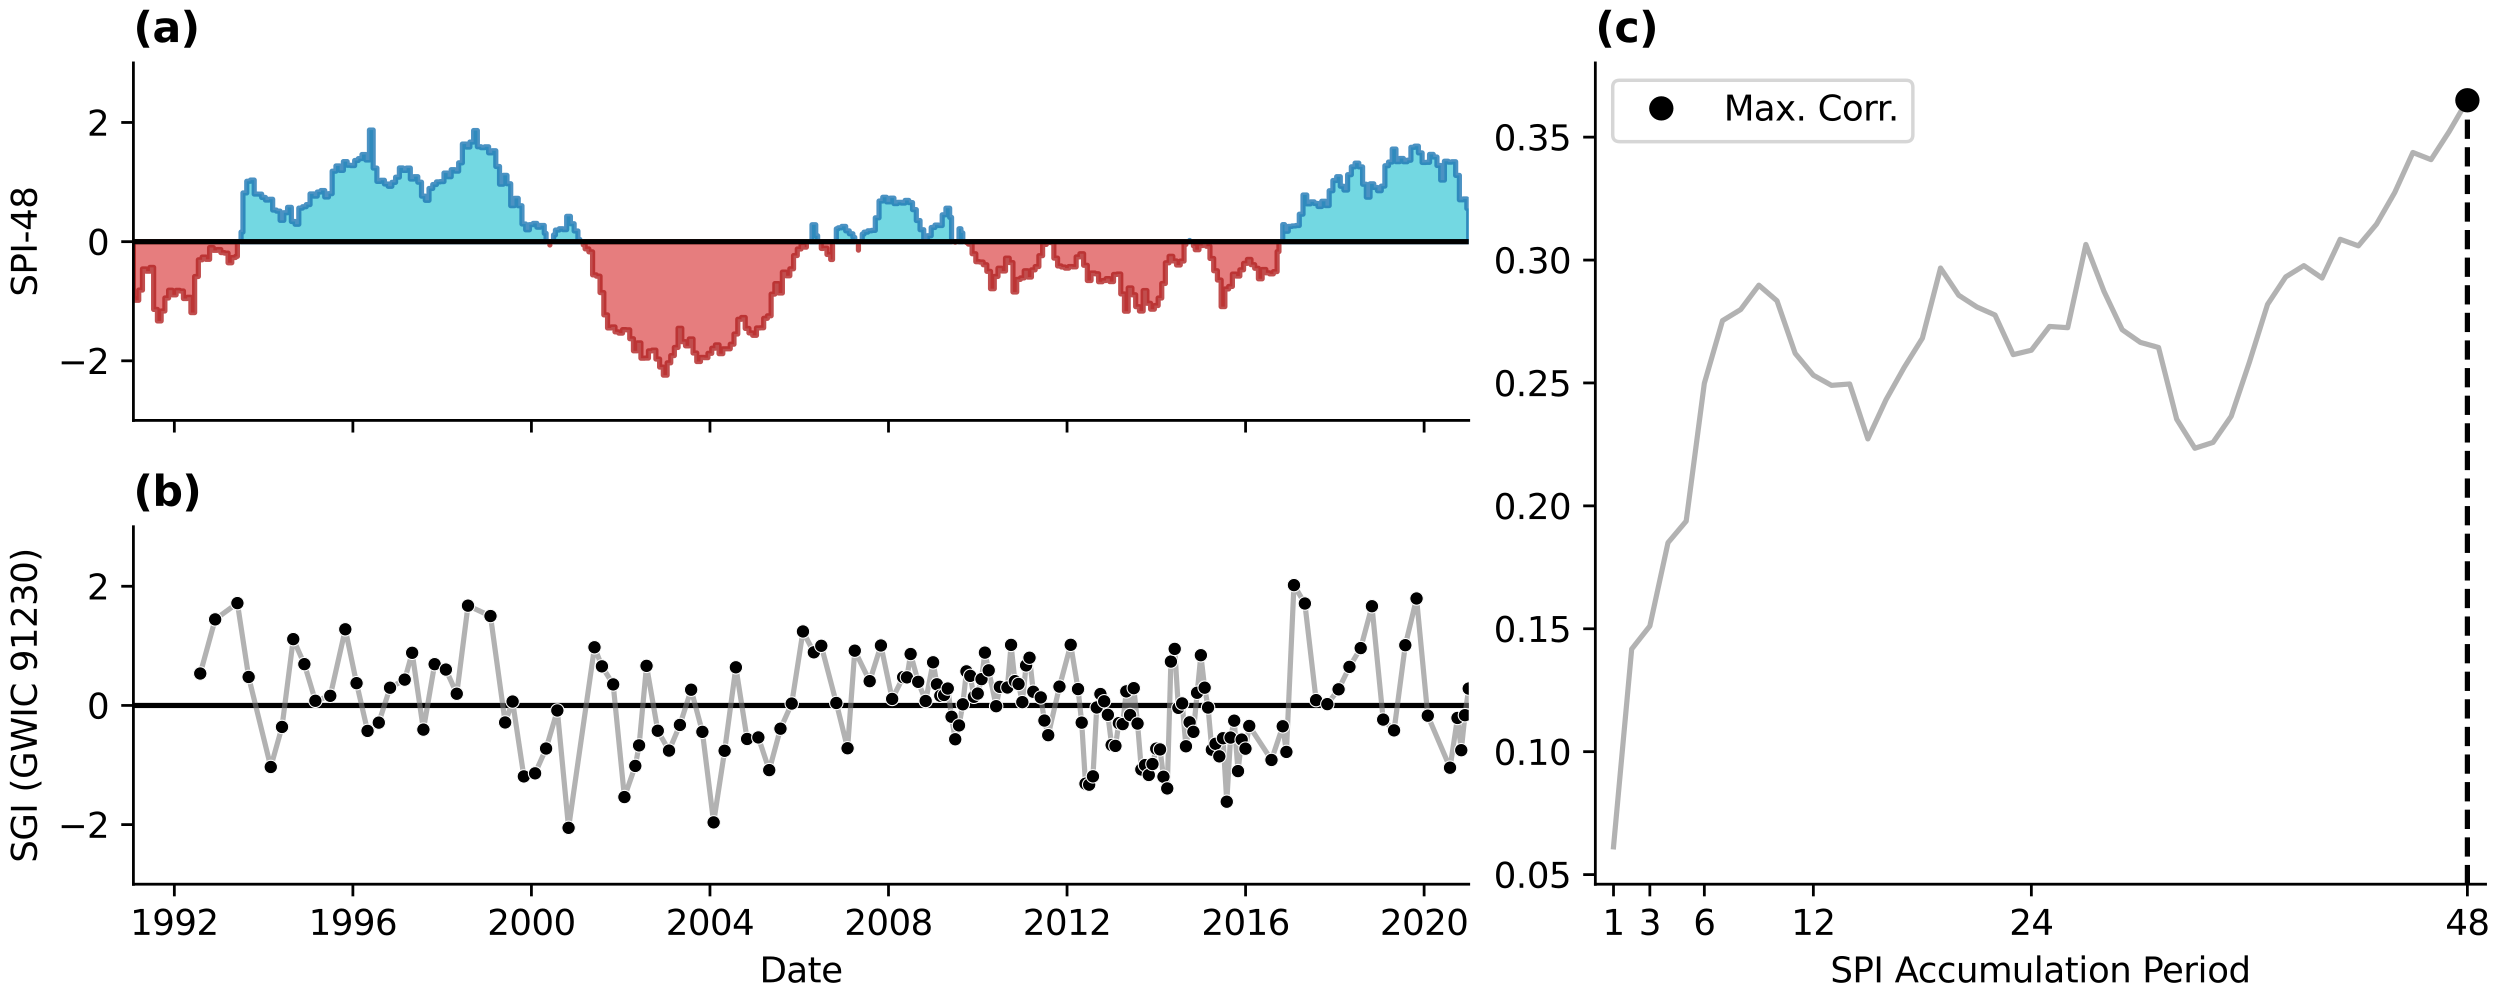 <?xml version="1.0" encoding="utf-8" standalone="no"?>
<!DOCTYPE svg PUBLIC "-//W3C//DTD SVG 1.1//EN"
  "http://www.w3.org/Graphics/SVG/1.1/DTD/svg11.dtd">
<svg xmlns:xlink="http://www.w3.org/1999/xlink" width="720pt" height="288pt" viewBox="0 0 720 288" xmlns="http://www.w3.org/2000/svg" version="1.1">
 <defs>
  <style type="text/css">*{stroke-linejoin: round; stroke-linecap: butt}</style>
 </defs>
 <g id="figure_1">
  <g id="patch_1">
   <path d="M 0 288 
L 720 288 
L 720 0 
L 0 0 
z
" style="fill: #ffffff"/>
  </g>
  <g id="axes_1">
   <g id="patch_2">
    <path d="M 38.421 121.071 
L 422.993 121.071 
L 422.993 18.118 
L 38.421 18.118 
z
" style="fill: #ffffff"/>
   </g>
   <g id="PolyCollection_1">
    <path d="M 69.427 69.595 
L 69.427 66.837 
L 69.973 66.837 
L 69.973 55.567 
L 71.064 55.567 
L 71.064 52.206 
L 72.137 52.206 
L 72.137 51.862 
L 73.21 51.862 
L 73.21 55.889 
L 74.284 55.889 
L 74.284 55.902 
L 75.357 55.902 
L 75.357 56.862 
L 76.448 56.862 
L 76.448 57.619 
L 77.487 57.619 
L 77.487 57.388 
L 78.525 57.388 
L 78.525 60.5 
L 79.598 60.5 
L 79.598 60.807 
L 80.672 60.807 
L 80.672 63.461 
L 81.745 63.461 
L 81.745 61.269 
L 82.819 61.269 
L 82.819 59.717 
L 83.91 59.717 
L 83.91 63.791 
L 84.983 63.791 
L 84.983 64.587 
L 86.057 64.587 
L 86.057 59.937 
L 87.13 59.937 
L 87.13 59.535 
L 88.203 59.535 
L 88.203 58.928 
L 89.294 58.928 
L 89.294 55.849 
L 90.333 55.849 
L 90.333 56.481 
L 91.371 56.481 
L 91.371 55.306 
L 92.444 55.306 
L 92.444 54.87 
L 93.518 54.87 
L 93.518 56.743 
L 94.591 56.743 
L 94.591 55.781 
L 95.665 55.781 
L 95.665 49.302 
L 96.756 49.302 
L 96.756 47.796 
L 97.829 47.796 
L 97.829 49.068 
L 98.903 49.068 
L 98.903 46.535 
L 99.976 46.535 
L 99.976 47.596 
L 101.049 47.596 
L 101.049 47.697 
L 102.141 47.697 
L 102.141 46.224 
L 103.196 46.224 
L 103.196 45.679 
L 104.252 45.679 
L 104.252 44.502 
L 105.326 44.502 
L 105.326 46.079 
L 106.399 46.079 
L 106.399 37.455 
L 107.473 37.455 
L 107.473 48.411 
L 108.546 48.411 
L 108.546 52.241 
L 109.637 52.241 
L 109.637 51.916 
L 110.71 51.916 
L 110.71 52.985 
L 111.784 52.985 
L 111.784 53.654 
L 112.857 53.654 
L 112.857 52.522 
L 113.931 52.522 
L 113.931 51.031 
L 115.022 51.031 
L 115.022 48.366 
L 116.06 48.366 
L 116.06 49.083 
L 117.098 49.083 
L 117.098 48.405 
L 118.172 48.405 
L 118.172 51.562 
L 119.245 51.562 
L 119.245 50.876 
L 120.319 50.876 
L 120.319 52.468 
L 121.392 52.468 
L 121.392 56.494 
L 122.483 56.494 
L 122.483 57.691 
L 123.556 57.691 
L 123.556 54.277 
L 124.63 54.277 
L 124.63 53.145 
L 125.703 53.145 
L 125.703 52.386 
L 126.777 52.386 
L 126.777 52.294 
L 127.868 52.294 
L 127.868 49.839 
L 128.906 49.839 
L 128.906 50.9 
L 129.944 50.9 
L 129.944 48.87 
L 131.018 48.87 
L 131.018 49.292 
L 132.091 49.292 
L 132.091 46.894 
L 133.165 46.894 
L 133.165 41.489 
L 134.238 41.489 
L 134.238 42.347 
L 135.329 42.347 
L 135.329 40.916 
L 136.403 40.916 
L 136.403 37.592 
L 137.476 37.592 
L 137.476 42.263 
L 138.549 42.263 
L 138.549 42.53 
L 139.623 42.53 
L 139.623 42.275 
L 140.714 42.275 
L 140.714 44.024 
L 141.752 44.024 
L 141.752 43.413 
L 142.79 43.413 
L 142.79 47.948 
L 143.864 47.948 
L 143.864 53.056 
L 144.937 53.056 
L 144.937 50.505 
L 146.011 50.505 
L 146.011 52.916 
L 147.084 52.916 
L 147.084 59.228 
L 148.175 59.228 
L 148.175 57.127 
L 149.249 57.127 
L 149.249 59.256 
L 150.322 59.256 
L 150.322 64.51 
L 151.395 64.51 
L 151.395 66.184 
L 152.469 66.184 
L 152.469 64.698 
L 153.56 64.698 
L 153.56 64.339 
L 154.616 64.339 
L 154.616 65.426 
L 155.672 65.426 
L 155.672 64.933 
L 156.745 64.933 
L 156.745 67.201 
L 157.273 67.201 
L 157.273 69.595 
L 157.273 69.595 
L 156.745 69.595 
L 156.745 69.595 
L 155.672 69.595 
L 155.672 69.595 
L 154.616 69.595 
L 154.616 69.595 
L 153.56 69.595 
L 153.56 69.595 
L 152.469 69.595 
L 152.469 69.595 
L 151.395 69.595 
L 151.395 69.595 
L 150.322 69.595 
L 150.322 69.595 
L 149.249 69.595 
L 149.249 69.595 
L 148.175 69.595 
L 148.175 69.595 
L 147.084 69.595 
L 147.084 69.595 
L 146.011 69.595 
L 146.011 69.595 
L 144.937 69.595 
L 144.937 69.595 
L 143.864 69.595 
L 143.864 69.595 
L 142.79 69.595 
L 142.79 69.595 
L 141.752 69.595 
L 141.752 69.595 
L 140.714 69.595 
L 140.714 69.595 
L 139.623 69.595 
L 139.623 69.595 
L 138.549 69.595 
L 138.549 69.595 
L 137.476 69.595 
L 137.476 69.595 
L 136.403 69.595 
L 136.403 69.595 
L 135.329 69.595 
L 135.329 69.595 
L 134.238 69.595 
L 134.238 69.595 
L 133.165 69.595 
L 133.165 69.595 
L 132.091 69.595 
L 132.091 69.595 
L 131.018 69.595 
L 131.018 69.595 
L 129.944 69.595 
L 129.944 69.595 
L 128.906 69.595 
L 128.906 69.595 
L 127.868 69.595 
L 127.868 69.595 
L 126.777 69.595 
L 126.777 69.595 
L 125.703 69.595 
L 125.703 69.595 
L 124.63 69.595 
L 124.63 69.595 
L 123.556 69.595 
L 123.556 69.595 
L 122.483 69.595 
L 122.483 69.595 
L 121.392 69.595 
L 121.392 69.595 
L 120.319 69.595 
L 120.319 69.595 
L 119.245 69.595 
L 119.245 69.595 
L 118.172 69.595 
L 118.172 69.595 
L 117.098 69.595 
L 117.098 69.595 
L 116.06 69.595 
L 116.06 69.595 
L 115.022 69.595 
L 115.022 69.595 
L 113.931 69.595 
L 113.931 69.595 
L 112.857 69.595 
L 112.857 69.595 
L 111.784 69.595 
L 111.784 69.595 
L 110.71 69.595 
L 110.71 69.595 
L 109.637 69.595 
L 109.637 69.595 
L 108.546 69.595 
L 108.546 69.595 
L 107.473 69.595 
L 107.473 69.595 
L 106.399 69.595 
L 106.399 69.595 
L 105.326 69.595 
L 105.326 69.595 
L 104.252 69.595 
L 104.252 69.595 
L 103.196 69.595 
L 103.196 69.595 
L 102.141 69.595 
L 102.141 69.595 
L 101.049 69.595 
L 101.049 69.595 
L 99.976 69.595 
L 99.976 69.595 
L 98.903 69.595 
L 98.903 69.595 
L 97.829 69.595 
L 97.829 69.595 
L 96.756 69.595 
L 96.756 69.595 
L 95.665 69.595 
L 95.665 69.595 
L 94.591 69.595 
L 94.591 69.595 
L 93.518 69.595 
L 93.518 69.595 
L 92.444 69.595 
L 92.444 69.595 
L 91.371 69.595 
L 91.371 69.595 
L 90.333 69.595 
L 90.333 69.595 
L 89.294 69.595 
L 89.294 69.595 
L 88.203 69.595 
L 88.203 69.595 
L 87.13 69.595 
L 87.13 69.595 
L 86.057 69.595 
L 86.057 69.595 
L 84.983 69.595 
L 84.983 69.595 
L 83.91 69.595 
L 83.91 69.595 
L 82.819 69.595 
L 82.819 69.595 
L 81.745 69.595 
L 81.745 69.595 
L 80.672 69.595 
L 80.672 69.595 
L 79.598 69.595 
L 79.598 69.595 
L 78.525 69.595 
L 78.525 69.595 
L 77.487 69.595 
L 77.487 69.595 
L 76.448 69.595 
L 76.448 69.595 
L 75.357 69.595 
L 75.357 69.595 
L 74.284 69.595 
L 74.284 69.595 
L 73.21 69.595 
L 73.21 69.595 
L 72.137 69.595 
L 72.137 69.595 
L 71.064 69.595 
L 71.064 69.595 
L 69.973 69.595 
L 69.973 69.595 
L 69.427 69.595 
z
" clip-path="url(#p08ad466747)" style="fill: #17becf; fill-opacity: 0.6; stroke: #1f77b4; stroke-opacity: 0.8; stroke-width: 1.5"/>
    <path d="M 159.42 69.595 
L 159.42 67.667 
L 159.965 67.667 
L 159.965 66.251 
L 161.056 66.251 
L 161.056 65.882 
L 162.13 65.882 
L 162.13 66.141 
L 163.203 66.141 
L 163.203 62.305 
L 164.277 62.305 
L 164.277 64.438 
L 165.35 64.438 
L 165.35 66.522 
L 166.441 66.522 
L 166.441 68.969 
L 166.987 68.969 
L 166.987 69.595 
L 166.987 69.595 
L 166.441 69.595 
L 166.441 69.595 
L 165.35 69.595 
L 165.35 69.595 
L 164.277 69.595 
L 164.277 69.595 
L 163.203 69.595 
L 163.203 69.595 
L 162.13 69.595 
L 162.13 69.595 
L 161.056 69.595 
L 161.056 69.595 
L 159.965 69.595 
L 159.965 69.595 
L 159.42 69.595 
z
" clip-path="url(#p08ad466747)" style="fill: #17becf; fill-opacity: 0.6; stroke: #1f77b4; stroke-opacity: 0.8; stroke-width: 1.5"/>
    <path d="M 233.329 69.595 
L 233.329 69.517 
L 233.857 69.517 
L 233.857 64.732 
L 234.93 64.732 
L 234.93 67.89 
L 235.476 67.89 
L 235.476 69.595 
L 235.476 69.595 
L 234.93 69.595 
L 234.93 69.595 
L 233.857 69.595 
L 233.857 69.595 
L 233.329 69.595 
z
" clip-path="url(#p08ad466747)" style="fill: #17becf; fill-opacity: 0.6; stroke: #1f77b4; stroke-opacity: 0.8; stroke-width: 1.5"/>
    <path d="M 240.86 69.595 
L 240.86 65.908 
L 241.388 65.908 
L 241.388 65.617 
L 242.462 65.617 
L 242.462 65.198 
L 243.553 65.198 
L 243.553 66.49 
L 244.591 66.49 
L 244.591 67.323 
L 245.629 67.323 
L 245.629 68.369 
L 246.175 68.369 
L 246.175 69.595 
L 246.175 69.595 
L 245.629 69.595 
L 245.629 69.595 
L 244.591 69.595 
L 244.591 69.595 
L 243.553 69.595 
L 243.553 69.595 
L 242.462 69.595 
L 242.462 69.595 
L 241.388 69.595 
L 241.388 69.595 
L 240.86 69.595 
z
" clip-path="url(#p08ad466747)" style="fill: #17becf; fill-opacity: 0.6; stroke: #1f77b4; stroke-opacity: 0.8; stroke-width: 1.5"/>
    <path d="M 248.322 69.595 
L 248.322 67.434 
L 248.85 67.434 
L 248.85 66.862 
L 249.923 66.862 
L 249.923 66.471 
L 251.014 66.471 
L 251.014 66.355 
L 252.087 66.355 
L 252.087 62.723 
L 253.161 62.723 
L 253.161 57.896 
L 254.234 57.896 
L 254.234 56.818 
L 255.308 56.818 
L 255.308 58.138 
L 256.399 58.138 
L 256.399 57.067 
L 257.455 57.067 
L 257.455 58.636 
L 258.51 58.636 
L 258.51 58.27 
L 259.584 58.27 
L 259.584 58.485 
L 260.657 58.485 
L 260.657 57.722 
L 261.731 57.722 
L 261.731 58.349 
L 262.804 58.349 
L 262.804 60.375 
L 263.895 60.375 
L 263.895 63.508 
L 264.969 63.508 
L 264.969 66.159 
L 266.042 66.159 
L 266.042 69.415 
L 267.116 69.415 
L 267.116 67.888 
L 268.189 67.888 
L 268.189 65.516 
L 269.28 65.516 
L 269.28 64.826 
L 270.318 64.826 
L 270.318 64.954 
L 271.357 64.954 
L 271.357 61.869 
L 272.43 61.869 
L 272.43 59.961 
L 273.503 59.961 
L 273.503 62.603 
L 274.049 62.603 
L 274.049 69.595 
L 274.049 69.595 
L 273.503 69.595 
L 273.503 69.595 
L 272.43 69.595 
L 272.43 69.595 
L 271.357 69.595 
L 271.357 69.595 
L 270.318 69.595 
L 270.318 69.595 
L 269.28 69.595 
L 269.28 69.595 
L 268.189 69.595 
L 268.189 69.595 
L 267.116 69.595 
L 267.116 69.595 
L 266.042 69.595 
L 266.042 69.595 
L 264.969 69.595 
L 264.969 69.595 
L 263.895 69.595 
L 263.895 69.595 
L 262.804 69.595 
L 262.804 69.595 
L 261.731 69.595 
L 261.731 69.595 
L 260.657 69.595 
L 260.657 69.595 
L 259.584 69.595 
L 259.584 69.595 
L 258.51 69.595 
L 258.51 69.595 
L 257.455 69.595 
L 257.455 69.595 
L 256.399 69.595 
L 256.399 69.595 
L 255.308 69.595 
L 255.308 69.595 
L 254.234 69.595 
L 254.234 69.595 
L 253.161 69.595 
L 253.161 69.595 
L 252.087 69.595 
L 252.087 69.595 
L 251.014 69.595 
L 251.014 69.595 
L 249.923 69.595 
L 249.923 69.595 
L 248.85 69.595 
L 248.85 69.595 
L 248.322 69.595 
z
" clip-path="url(#p08ad466747)" style="fill: #17becf; fill-opacity: 0.6; stroke: #1f77b4; stroke-opacity: 0.8; stroke-width: 1.5"/>
    <path d="M 276.196 69.595 
L 276.196 65.883 
L 276.741 65.883 
L 276.741 67.082 
L 277.287 67.082 
L 277.287 69.595 
L 277.287 69.595 
L 276.741 69.595 
L 276.741 69.595 
L 276.196 69.595 
z
" clip-path="url(#p08ad466747)" style="fill: #17becf; fill-opacity: 0.6; stroke: #1f77b4; stroke-opacity: 0.8; stroke-width: 1.5"/>
    <path d="M 342.608 69.595 
L 342.608 69.256 
L 342.608 69.256 
L 342.608 69.595 
L 342.608 69.595 
L 342.608 69.595 
z
" clip-path="url(#p08ad466747)" style="fill: #17becf; fill-opacity: 0.6; stroke: #1f77b4; stroke-opacity: 0.8; stroke-width: 1.5"/>
    <path d="M 369.427 69.595 
L 369.427 64.686 
L 369.954 64.686 
L 369.954 66.598 
L 371.028 66.598 
L 371.028 65.2 
L 372.119 65.2 
L 372.119 65.064 
L 373.157 65.064 
L 373.157 64.947 
L 374.195 64.947 
L 374.195 61.693 
L 375.269 61.693 
L 375.269 56.163 
L 376.342 56.163 
L 376.342 58.714 
L 377.416 58.714 
L 377.416 58.139 
L 378.489 58.139 
L 378.489 58.603 
L 379.58 58.603 
L 379.58 59.475 
L 380.654 59.475 
L 380.654 57.958 
L 381.727 57.958 
L 381.727 59.205 
L 382.801 59.205 
L 382.801 54.939 
L 383.874 54.939 
L 383.874 51.984 
L 384.965 51.984 
L 384.965 50.882 
L 386.003 50.882 
L 386.003 53.643 
L 387.041 53.643 
L 387.041 54.74 
L 388.115 54.74 
L 388.115 50.313 
L 389.188 50.313 
L 389.188 48.035 
L 390.262 48.035 
L 390.262 46.982 
L 391.335 46.982 
L 391.335 48.062 
L 392.426 48.062 
L 392.426 53.061 
L 393.5 53.061 
L 393.5 56.787 
L 394.573 56.787 
L 394.573 52.945 
L 395.647 52.945 
L 395.647 53.995 
L 396.72 53.995 
L 396.72 54.93 
L 397.811 54.93 
L 397.811 53.603 
L 398.849 53.603 
L 398.849 47.734 
L 399.888 47.734 
L 399.888 46.668 
L 400.961 46.668 
L 400.961 42.929 
L 402.034 42.929 
L 402.034 46.563 
L 403.108 46.563 
L 403.108 45.637 
L 404.181 45.637 
L 404.181 46.583 
L 405.272 46.583 
L 405.272 46.147 
L 406.346 46.147 
L 406.346 42.429 
L 407.419 42.429 
L 407.419 42.097 
L 408.493 42.097 
L 408.493 44.031 
L 409.566 44.031 
L 409.566 46.787 
L 410.657 46.787 
L 410.657 46.758 
L 411.713 46.758 
L 411.713 44.461 
L 412.769 44.461 
L 412.769 45.219 
L 413.842 45.219 
L 413.842 47.658 
L 414.916 47.658 
L 414.916 51.866 
L 415.989 51.866 
L 415.989 46.436 
L 417.063 46.436 
L 417.063 46.684 
L 418.154 46.684 
L 418.154 46.581 
L 419.227 46.581 
L 419.227 50.516 
L 420.3 50.516 
L 420.3 57.542 
L 421.374 57.542 
L 421.374 57.299 
L 422.447 57.299 
L 422.447 60.028 
L 422.993 60.028 
L 422.993 69.595 
L 422.993 69.595 
L 422.447 69.595 
L 422.447 69.595 
L 421.374 69.595 
L 421.374 69.595 
L 420.3 69.595 
L 420.3 69.595 
L 419.227 69.595 
L 419.227 69.595 
L 418.154 69.595 
L 418.154 69.595 
L 417.063 69.595 
L 417.063 69.595 
L 415.989 69.595 
L 415.989 69.595 
L 414.916 69.595 
L 414.916 69.595 
L 413.842 69.595 
L 413.842 69.595 
L 412.769 69.595 
L 412.769 69.595 
L 411.713 69.595 
L 411.713 69.595 
L 410.657 69.595 
L 410.657 69.595 
L 409.566 69.595 
L 409.566 69.595 
L 408.493 69.595 
L 408.493 69.595 
L 407.419 69.595 
L 407.419 69.595 
L 406.346 69.595 
L 406.346 69.595 
L 405.272 69.595 
L 405.272 69.595 
L 404.181 69.595 
L 404.181 69.595 
L 403.108 69.595 
L 403.108 69.595 
L 402.034 69.595 
L 402.034 69.595 
L 400.961 69.595 
L 400.961 69.595 
L 399.888 69.595 
L 399.888 69.595 
L 398.849 69.595 
L 398.849 69.595 
L 397.811 69.595 
L 397.811 69.595 
L 396.72 69.595 
L 396.72 69.595 
L 395.647 69.595 
L 395.647 69.595 
L 394.573 69.595 
L 394.573 69.595 
L 393.5 69.595 
L 393.5 69.595 
L 392.426 69.595 
L 392.426 69.595 
L 391.335 69.595 
L 391.335 69.595 
L 390.262 69.595 
L 390.262 69.595 
L 389.188 69.595 
L 389.188 69.595 
L 388.115 69.595 
L 388.115 69.595 
L 387.041 69.595 
L 387.041 69.595 
L 386.003 69.595 
L 386.003 69.595 
L 384.965 69.595 
L 384.965 69.595 
L 383.874 69.595 
L 383.874 69.595 
L 382.801 69.595 
L 382.801 69.595 
L 381.727 69.595 
L 381.727 69.595 
L 380.654 69.595 
L 380.654 69.595 
L 379.58 69.595 
L 379.58 69.595 
L 378.489 69.595 
L 378.489 69.595 
L 377.416 69.595 
L 377.416 69.595 
L 376.342 69.595 
L 376.342 69.595 
L 375.269 69.595 
L 375.269 69.595 
L 374.195 69.595 
L 374.195 69.595 
L 373.157 69.595 
L 373.157 69.595 
L 372.119 69.595 
L 372.119 69.595 
L 371.028 69.595 
L 371.028 69.595 
L 369.954 69.595 
L 369.954 69.595 
L 369.427 69.595 
z
" clip-path="url(#p08ad466747)" style="fill: #17becf; fill-opacity: 0.6; stroke: #1f77b4; stroke-opacity: 0.8; stroke-width: 1.5"/>
   </g>
   <g id="PolyCollection_2">
    <path d="M 38.421 69.595 
L 38.421 85.972 
L 38.913 85.972 
L 38.913 86.482 
L 39.952 86.482 
L 39.952 83.539 
L 41.025 83.539 
L 41.025 77.456 
L 42.098 77.456 
L 42.098 78.111 
L 43.172 78.111 
L 43.172 77.012 
L 44.245 77.012 
L 44.245 89.108 
L 45.336 89.108 
L 45.336 92.43 
L 46.41 92.43 
L 46.41 89.563 
L 47.483 89.563 
L 47.483 85.815 
L 48.557 85.815 
L 48.557 83.583 
L 49.63 83.583 
L 49.63 84.915 
L 50.721 84.915 
L 50.721 83.621 
L 51.777 83.621 
L 51.777 83.801 
L 52.833 83.801 
L 52.833 85.978 
L 53.906 85.978 
L 53.906 85.622 
L 54.98 85.622 
L 54.98 90.032 
L 56.053 90.032 
L 56.053 79.631 
L 57.127 79.631 
L 57.127 74.821 
L 58.218 74.821 
L 58.218 74.033 
L 59.291 74.033 
L 59.291 74.692 
L 60.364 74.692 
L 60.364 71.298 
L 61.438 71.298 
L 61.438 72.103 
L 62.511 72.103 
L 62.511 71.863 
L 63.602 71.863 
L 63.602 72.742 
L 64.641 72.742 
L 64.641 72.894 
L 65.679 72.894 
L 65.679 75.677 
L 66.752 75.677 
L 66.752 74.163 
L 67.826 74.163 
L 67.826 73.834 
L 68.371 73.834 
L 68.371 69.595 
L 68.371 69.595 
L 67.826 69.595 
L 67.826 69.595 
L 66.752 69.595 
L 66.752 69.595 
L 65.679 69.595 
L 65.679 69.595 
L 64.641 69.595 
L 64.641 69.595 
L 63.602 69.595 
L 63.602 69.595 
L 62.511 69.595 
L 62.511 69.595 
L 61.438 69.595 
L 61.438 69.595 
L 60.364 69.595 
L 60.364 69.595 
L 59.291 69.595 
L 59.291 69.595 
L 58.218 69.595 
L 58.218 69.595 
L 57.127 69.595 
L 57.127 69.595 
L 56.053 69.595 
L 56.053 69.595 
L 54.98 69.595 
L 54.98 69.595 
L 53.906 69.595 
L 53.906 69.595 
L 52.833 69.595 
L 52.833 69.595 
L 51.777 69.595 
L 51.777 69.595 
L 50.721 69.595 
L 50.721 69.595 
L 49.63 69.595 
L 49.63 69.595 
L 48.557 69.595 
L 48.557 69.595 
L 47.483 69.595 
L 47.483 69.595 
L 46.41 69.595 
L 46.41 69.595 
L 45.336 69.595 
L 45.336 69.595 
L 44.245 69.595 
L 44.245 69.595 
L 43.172 69.595 
L 43.172 69.595 
L 42.098 69.595 
L 42.098 69.595 
L 41.025 69.595 
L 41.025 69.595 
L 39.952 69.595 
L 39.952 69.595 
L 38.913 69.595 
L 38.913 69.595 
L 38.421 69.595 
z
" clip-path="url(#p08ad466747)" style="fill: #d62728; fill-opacity: 0.6; stroke: #b22222; stroke-opacity: 0.8; stroke-width: 1.5"/>
    <path d="M 158.364 69.595 
L 158.364 70.557 
L 158.364 70.557 
L 158.364 69.595 
L 158.364 69.595 
L 158.364 69.595 
z
" clip-path="url(#p08ad466747)" style="fill: #d62728; fill-opacity: 0.6; stroke: #b22222; stroke-opacity: 0.8; stroke-width: 1.5"/>
    <path d="M 167.972 69.595 
L 167.972 70.515 
L 168.518 70.515 
L 168.518 71.673 
L 169.591 71.673 
L 169.591 72.527 
L 170.665 72.527 
L 170.665 79.159 
L 171.738 79.159 
L 171.738 79.535 
L 172.811 79.535 
L 172.811 84.258 
L 173.902 84.258 
L 173.902 90.687 
L 174.976 90.687 
L 174.976 94.449 
L 176.049 94.449 
L 176.049 94.158 
L 177.123 94.158 
L 177.123 95.579 
L 178.196 95.579 
L 178.196 95.937 
L 179.287 95.937 
L 179.287 94.934 
L 180.326 94.934 
L 180.326 94.986 
L 181.364 94.986 
L 181.364 97.549 
L 182.437 97.549 
L 182.437 101.035 
L 183.511 101.035 
L 183.511 98.748 
L 184.584 98.748 
L 184.584 103.158 
L 185.658 103.158 
L 185.658 103.126 
L 186.749 103.126 
L 186.749 101.046 
L 187.822 101.046 
L 187.822 100.831 
L 188.895 100.831 
L 188.895 103.401 
L 189.969 103.401 
L 189.969 105.72 
L 191.042 105.72 
L 191.042 108.046 
L 192.133 108.046 
L 192.133 104.492 
L 193.172 104.492 
L 193.172 102.405 
L 194.21 102.405 
L 194.21 100.062 
L 195.283 100.062 
L 195.283 94.543 
L 196.357 94.543 
L 196.357 98.398 
L 197.43 98.398 
L 197.43 99.598 
L 198.504 99.598 
L 198.504 97.609 
L 199.595 97.609 
L 199.595 101.666 
L 200.668 101.666 
L 200.668 104.127 
L 201.741 104.127 
L 201.741 102.93 
L 202.815 102.93 
L 202.815 103.011 
L 203.888 103.011 
L 203.888 101.761 
L 204.979 101.761 
L 204.979 100.282 
L 206.035 100.282 
L 206.035 99.323 
L 207.091 99.323 
L 207.091 101.862 
L 208.165 101.862 
L 208.165 100.461 
L 209.238 100.461 
L 209.238 100.459 
L 210.311 100.459 
L 210.311 99.137 
L 211.385 99.137 
L 211.385 96.197 
L 212.476 96.197 
L 212.476 91.953 
L 213.549 91.953 
L 213.549 91.428 
L 214.623 91.428 
L 214.623 94.582 
L 215.696 94.582 
L 215.696 95.878 
L 216.77 95.878 
L 216.77 96.572 
L 217.861 96.572 
L 217.861 94.451 
L 218.899 94.451 
L 218.899 94.399 
L 219.937 94.399 
L 219.937 91.67 
L 221.011 91.67 
L 221.011 90.945 
L 222.084 90.945 
L 222.084 84.704 
L 223.157 84.704 
L 223.157 81.673 
L 224.231 81.673 
L 224.231 84.381 
L 225.322 84.381 
L 225.322 78.365 
L 226.395 78.365 
L 226.395 79.42 
L 227.469 79.42 
L 227.469 77.418 
L 228.542 77.418 
L 228.542 73.597 
L 229.616 73.597 
L 229.616 71.708 
L 230.707 71.708 
L 230.707 70.558 
L 231.745 70.558 
L 231.745 71.182 
L 232.238 71.182 
L 232.238 69.595 
L 232.238 69.595 
L 231.745 69.595 
L 231.745 69.595 
L 230.707 69.595 
L 230.707 69.595 
L 229.616 69.595 
L 229.616 69.595 
L 228.542 69.595 
L 228.542 69.595 
L 227.469 69.595 
L 227.469 69.595 
L 226.395 69.595 
L 226.395 69.595 
L 225.322 69.595 
L 225.322 69.595 
L 224.231 69.595 
L 224.231 69.595 
L 223.157 69.595 
L 223.157 69.595 
L 222.084 69.595 
L 222.084 69.595 
L 221.011 69.595 
L 221.011 69.595 
L 219.937 69.595 
L 219.937 69.595 
L 218.899 69.595 
L 218.899 69.595 
L 217.861 69.595 
L 217.861 69.595 
L 216.77 69.595 
L 216.77 69.595 
L 215.696 69.595 
L 215.696 69.595 
L 214.623 69.595 
L 214.623 69.595 
L 213.549 69.595 
L 213.549 69.595 
L 212.476 69.595 
L 212.476 69.595 
L 211.385 69.595 
L 211.385 69.595 
L 210.311 69.595 
L 210.311 69.595 
L 209.238 69.595 
L 209.238 69.595 
L 208.165 69.595 
L 208.165 69.595 
L 207.091 69.595 
L 207.091 69.595 
L 206.035 69.595 
L 206.035 69.595 
L 204.979 69.595 
L 204.979 69.595 
L 203.888 69.595 
L 203.888 69.595 
L 202.815 69.595 
L 202.815 69.595 
L 201.741 69.595 
L 201.741 69.595 
L 200.668 69.595 
L 200.668 69.595 
L 199.595 69.595 
L 199.595 69.595 
L 198.504 69.595 
L 198.504 69.595 
L 197.43 69.595 
L 197.43 69.595 
L 196.357 69.595 
L 196.357 69.595 
L 195.283 69.595 
L 195.283 69.595 
L 194.21 69.595 
L 194.21 69.595 
L 193.172 69.595 
L 193.172 69.595 
L 192.133 69.595 
L 192.133 69.595 
L 191.042 69.595 
L 191.042 69.595 
L 189.969 69.595 
L 189.969 69.595 
L 188.895 69.595 
L 188.895 69.595 
L 187.822 69.595 
L 187.822 69.595 
L 186.749 69.595 
L 186.749 69.595 
L 185.658 69.595 
L 185.658 69.595 
L 184.584 69.595 
L 184.584 69.595 
L 183.511 69.595 
L 183.511 69.595 
L 182.437 69.595 
L 182.437 69.595 
L 181.364 69.595 
L 181.364 69.595 
L 180.326 69.595 
L 180.326 69.595 
L 179.287 69.595 
L 179.287 69.595 
L 178.196 69.595 
L 178.196 69.595 
L 177.123 69.595 
L 177.123 69.595 
L 176.049 69.595 
L 176.049 69.595 
L 174.976 69.595 
L 174.976 69.595 
L 173.902 69.595 
L 173.902 69.595 
L 172.811 69.595 
L 172.811 69.595 
L 171.738 69.595 
L 171.738 69.595 
L 170.665 69.595 
L 170.665 69.595 
L 169.591 69.595 
L 169.591 69.595 
L 168.518 69.595 
L 168.518 69.595 
L 167.972 69.595 
z
" clip-path="url(#p08ad466747)" style="fill: #d62728; fill-opacity: 0.6; stroke: #b22222; stroke-opacity: 0.8; stroke-width: 1.5"/>
    <path d="M 236.531 69.595 
L 236.531 71.55 
L 237.077 71.55 
L 237.077 71.467 
L 238.168 71.467 
L 238.168 73.292 
L 239.241 73.292 
L 239.241 74.744 
L 239.769 74.744 
L 239.769 69.595 
L 239.769 69.595 
L 239.241 69.595 
L 239.241 69.595 
L 238.168 69.595 
L 238.168 69.595 
L 237.077 69.595 
L 237.077 69.595 
L 236.531 69.595 
z
" clip-path="url(#p08ad466747)" style="fill: #d62728; fill-opacity: 0.6; stroke: #b22222; stroke-opacity: 0.8; stroke-width: 1.5"/>
    <path d="M 247.231 69.595 
L 247.231 72.044 
L 247.231 72.044 
L 247.231 69.595 
L 247.231 69.595 
L 247.231 69.595 
z
" clip-path="url(#p08ad466747)" style="fill: #d62728; fill-opacity: 0.6; stroke: #b22222; stroke-opacity: 0.8; stroke-width: 1.5"/>
    <path d="M 275.105 69.595 
L 275.105 69.722 
L 275.105 69.722 
L 275.105 69.595 
L 275.105 69.595 
L 275.105 69.595 
z
" clip-path="url(#p08ad466747)" style="fill: #d62728; fill-opacity: 0.6; stroke: #b22222; stroke-opacity: 0.8; stroke-width: 1.5"/>
    <path d="M 278.343 69.595 
L 278.343 69.831 
L 278.888 69.831 
L 278.888 70.301 
L 279.962 70.301 
L 279.962 73.074 
L 281.035 73.074 
L 281.035 75.368 
L 282.126 75.368 
L 282.126 75.466 
L 283.164 75.466 
L 283.164 76.243 
L 284.203 76.243 
L 284.203 78.142 
L 285.276 78.142 
L 285.276 83.149 
L 286.349 83.149 
L 286.349 79.614 
L 287.423 79.614 
L 287.423 77.241 
L 288.496 77.241 
L 288.496 78.038 
L 289.587 78.038 
L 289.587 74.344 
L 290.661 74.344 
L 290.661 75.617 
L 291.734 75.617 
L 291.734 84.089 
L 292.808 84.089 
L 292.808 80.461 
L 293.881 80.461 
L 293.881 80.038 
L 294.972 80.038 
L 294.972 77.981 
L 296.01 77.981 
L 296.01 79.797 
L 297.049 79.797 
L 297.049 77.716 
L 298.122 77.716 
L 298.122 76.772 
L 299.196 76.772 
L 299.196 73.637 
L 300.269 73.637 
L 300.269 70.391 
L 301.342 70.391 
L 301.342 69.615 
L 302.433 69.615 
L 302.433 69.849 
L 303.507 69.849 
L 303.507 74.334 
L 304.58 74.334 
L 304.58 76.59 
L 305.654 76.59 
L 305.654 76.894 
L 306.727 76.894 
L 306.727 77.221 
L 307.818 77.221 
L 307.818 76.757 
L 308.874 76.757 
L 308.874 76.86 
L 309.93 76.86 
L 309.93 73.979 
L 311.003 73.979 
L 311.003 73.078 
L 312.077 73.078 
L 312.077 76.396 
L 313.15 76.396 
L 313.15 80.787 
L 314.224 80.787 
L 314.224 78.616 
L 315.315 78.616 
L 315.315 78.845 
L 316.388 78.845 
L 316.388 81.146 
L 317.462 81.146 
L 317.462 80.795 
L 318.535 80.795 
L 318.535 80.245 
L 319.608 80.245 
L 319.608 81.105 
L 320.699 81.105 
L 320.699 79.031 
L 321.738 79.031 
L 321.738 78.912 
L 322.776 78.912 
L 322.776 84.651 
L 323.849 84.651 
L 323.849 89.632 
L 324.923 89.632 
L 324.923 82.923 
L 325.996 82.923 
L 325.996 84.894 
L 327.07 84.894 
L 327.07 88.323 
L 328.161 88.323 
L 328.161 89.58 
L 329.234 89.58 
L 329.234 83.677 
L 330.308 83.677 
L 330.308 87.348 
L 331.381 87.348 
L 331.381 89.044 
L 332.455 89.044 
L 332.455 88 
L 333.546 88 
L 333.546 85.83 
L 334.584 85.83 
L 334.584 81.642 
L 335.622 81.642 
L 335.622 75.689 
L 336.695 75.689 
L 336.695 73.811 
L 337.769 73.811 
L 337.769 75.148 
L 338.842 75.148 
L 338.842 76.326 
L 339.916 76.326 
L 339.916 75.188 
L 341.007 75.188 
L 341.007 70.389 
L 341.552 70.389 
L 341.552 69.595 
L 341.552 69.595 
L 341.007 69.595 
L 341.007 69.595 
L 339.916 69.595 
L 339.916 69.595 
L 338.842 69.595 
L 338.842 69.595 
L 337.769 69.595 
L 337.769 69.595 
L 336.695 69.595 
L 336.695 69.595 
L 335.622 69.595 
L 335.622 69.595 
L 334.584 69.595 
L 334.584 69.595 
L 333.546 69.595 
L 333.546 69.595 
L 332.455 69.595 
L 332.455 69.595 
L 331.381 69.595 
L 331.381 69.595 
L 330.308 69.595 
L 330.308 69.595 
L 329.234 69.595 
L 329.234 69.595 
L 328.161 69.595 
L 328.161 69.595 
L 327.07 69.595 
L 327.07 69.595 
L 325.996 69.595 
L 325.996 69.595 
L 324.923 69.595 
L 324.923 69.595 
L 323.849 69.595 
L 323.849 69.595 
L 322.776 69.595 
L 322.776 69.595 
L 321.738 69.595 
L 321.738 69.595 
L 320.699 69.595 
L 320.699 69.595 
L 319.608 69.595 
L 319.608 69.595 
L 318.535 69.595 
L 318.535 69.595 
L 317.462 69.595 
L 317.462 69.595 
L 316.388 69.595 
L 316.388 69.595 
L 315.315 69.595 
L 315.315 69.595 
L 314.224 69.595 
L 314.224 69.595 
L 313.15 69.595 
L 313.15 69.595 
L 312.077 69.595 
L 312.077 69.595 
L 311.003 69.595 
L 311.003 69.595 
L 309.93 69.595 
L 309.93 69.595 
L 308.874 69.595 
L 308.874 69.595 
L 307.818 69.595 
L 307.818 69.595 
L 306.727 69.595 
L 306.727 69.595 
L 305.654 69.595 
L 305.654 69.595 
L 304.58 69.595 
L 304.58 69.595 
L 303.507 69.595 
L 303.507 69.595 
L 302.433 69.595 
L 302.433 69.595 
L 301.342 69.595 
L 301.342 69.595 
L 300.269 69.595 
L 300.269 69.595 
L 299.196 69.595 
L 299.196 69.595 
L 298.122 69.595 
L 298.122 69.595 
L 297.049 69.595 
L 297.049 69.595 
L 296.01 69.595 
L 296.01 69.595 
L 294.972 69.595 
L 294.972 69.595 
L 293.881 69.595 
L 293.881 69.595 
L 292.808 69.595 
L 292.808 69.595 
L 291.734 69.595 
L 291.734 69.595 
L 290.661 69.595 
L 290.661 69.595 
L 289.587 69.595 
L 289.587 69.595 
L 288.496 69.595 
L 288.496 69.595 
L 287.423 69.595 
L 287.423 69.595 
L 286.349 69.595 
L 286.349 69.595 
L 285.276 69.595 
L 285.276 69.595 
L 284.203 69.595 
L 284.203 69.595 
L 283.164 69.595 
L 283.164 69.595 
L 282.126 69.595 
L 282.126 69.595 
L 281.035 69.595 
L 281.035 69.595 
L 279.962 69.595 
L 279.962 69.595 
L 278.888 69.595 
L 278.888 69.595 
L 278.343 69.595 
z
" clip-path="url(#p08ad466747)" style="fill: #d62728; fill-opacity: 0.6; stroke: #b22222; stroke-opacity: 0.8; stroke-width: 1.5"/>
    <path d="M 343.699 69.595 
L 343.699 70.782 
L 344.227 70.782 
L 344.227 71.927 
L 345.301 71.927 
L 345.301 70.719 
L 346.392 70.719 
L 346.392 70.055 
L 347.43 70.055 
L 347.43 70.932 
L 348.468 70.932 
L 348.468 74.431 
L 349.542 74.431 
L 349.542 77.978 
L 350.615 77.978 
L 350.615 80.649 
L 351.688 80.649 
L 351.688 88.308 
L 352.762 88.308 
L 352.762 83.216 
L 353.853 83.216 
L 353.853 82.489 
L 354.926 82.489 
L 354.926 78.932 
L 356 78.932 
L 356 79.508 
L 357.073 79.508 
L 357.073 77.702 
L 358.147 77.702 
L 358.147 75.843 
L 359.238 75.843 
L 359.238 74.71 
L 360.294 74.71 
L 360.294 76.224 
L 361.349 76.224 
L 361.349 77.267 
L 362.423 77.267 
L 362.423 80.293 
L 363.496 80.293 
L 363.496 77.6 
L 364.57 77.6 
L 364.57 78.57 
L 365.643 78.57 
L 365.643 78.868 
L 366.734 78.868 
L 366.734 78.213 
L 367.808 78.213 
L 367.808 72.46 
L 368.335 72.46 
L 368.335 69.595 
L 368.335 69.595 
L 367.808 69.595 
L 367.808 69.595 
L 366.734 69.595 
L 366.734 69.595 
L 365.643 69.595 
L 365.643 69.595 
L 364.57 69.595 
L 364.57 69.595 
L 363.496 69.595 
L 363.496 69.595 
L 362.423 69.595 
L 362.423 69.595 
L 361.349 69.595 
L 361.349 69.595 
L 360.294 69.595 
L 360.294 69.595 
L 359.238 69.595 
L 359.238 69.595 
L 358.147 69.595 
L 358.147 69.595 
L 357.073 69.595 
L 357.073 69.595 
L 356 69.595 
L 356 69.595 
L 354.926 69.595 
L 354.926 69.595 
L 353.853 69.595 
L 353.853 69.595 
L 352.762 69.595 
L 352.762 69.595 
L 351.688 69.595 
L 351.688 69.595 
L 350.615 69.595 
L 350.615 69.595 
L 349.542 69.595 
L 349.542 69.595 
L 348.468 69.595 
L 348.468 69.595 
L 347.43 69.595 
L 347.43 69.595 
L 346.392 69.595 
L 346.392 69.595 
L 345.301 69.595 
L 345.301 69.595 
L 344.227 69.595 
L 344.227 69.595 
L 343.699 69.595 
z
" clip-path="url(#p08ad466747)" style="fill: #d62728; fill-opacity: 0.6; stroke: #b22222; stroke-opacity: 0.8; stroke-width: 1.5"/>
   </g>
   <g id="matplotlib.axis_1">
    <g id="xtick_1">
     <g id="line2d_1">
      <defs>
       <path id="m80e07f1151" d="M 0 0 
L 0 3.5 
" style="stroke: #000000; stroke-width: 0.8"/>
      </defs>
      <g>
       <use xlink:href="#m80e07f1151" x="50.211" y="121.071" style="stroke: #000000; stroke-width: 0.8"/>
      </g>
     </g>
    </g>
    <g id="xtick_2">
     <g id="line2d_2">
      <g>
       <use xlink:href="#m80e07f1151" x="101.63" y="121.071" style="stroke: #000000; stroke-width: 0.8"/>
      </g>
     </g>
    </g>
    <g id="xtick_3">
     <g id="line2d_3">
      <g>
       <use xlink:href="#m80e07f1151" x="153.05" y="121.071" style="stroke: #000000; stroke-width: 0.8"/>
      </g>
     </g>
    </g>
    <g id="xtick_4">
     <g id="line2d_4">
      <g>
       <use xlink:href="#m80e07f1151" x="204.469" y="121.071" style="stroke: #000000; stroke-width: 0.8"/>
      </g>
     </g>
    </g>
    <g id="xtick_5">
     <g id="line2d_5">
      <g>
       <use xlink:href="#m80e07f1151" x="255.888" y="121.071" style="stroke: #000000; stroke-width: 0.8"/>
      </g>
     </g>
    </g>
    <g id="xtick_6">
     <g id="line2d_6">
      <g>
       <use xlink:href="#m80e07f1151" x="307.308" y="121.071" style="stroke: #000000; stroke-width: 0.8"/>
      </g>
     </g>
    </g>
    <g id="xtick_7">
     <g id="line2d_7">
      <g>
       <use xlink:href="#m80e07f1151" x="358.727" y="121.071" style="stroke: #000000; stroke-width: 0.8"/>
      </g>
     </g>
    </g>
    <g id="xtick_8">
     <g id="line2d_8">
      <g>
       <use xlink:href="#m80e07f1151" x="410.147" y="121.071" style="stroke: #000000; stroke-width: 0.8"/>
      </g>
     </g>
    </g>
   </g>
   <g id="matplotlib.axis_2">
    <g id="ytick_1">
     <g id="line2d_9">
      <defs>
       <path id="mbb304cf5dc" d="M 0 0 
L -3.5 0 
" style="stroke: #000000; stroke-width: 0.8"/>
      </defs>
      <g>
       <use xlink:href="#mbb304cf5dc" x="38.421" y="103.913" style="stroke: #000000; stroke-width: 0.8"/>
      </g>
     </g>
     <g id="text_1">
      <!-- −2 -->
      <g transform="translate(16.678 107.712) scale(0.1 -0.1)">
       <defs>
        <path id="DejaVuSans-2212" d="M 678 2272 
L 4684 2272 
L 4684 1741 
L 678 1741 
L 678 2272 
z
" transform="scale(0.016)"/>
        <path id="DejaVuSans-32" d="M 1228 531 
L 3431 531 
L 3431 0 
L 469 0 
L 469 531 
Q 828 903 1448 1529 
Q 2069 2156 2228 2338 
Q 2531 2678 2651 2914 
Q 2772 3150 2772 3378 
Q 2772 3750 2511 3984 
Q 2250 4219 1831 4219 
Q 1534 4219 1204 4116 
Q 875 4013 500 3803 
L 500 4441 
Q 881 4594 1212 4672 
Q 1544 4750 1819 4750 
Q 2544 4750 2975 4387 
Q 3406 4025 3406 3419 
Q 3406 3131 3298 2873 
Q 3191 2616 2906 2266 
Q 2828 2175 2409 1742 
Q 1991 1309 1228 531 
z
" transform="scale(0.016)"/>
       </defs>
       <use xlink:href="#DejaVuSans-2212"/>
       <use xlink:href="#DejaVuSans-32" x="83.789"/>
      </g>
     </g>
    </g>
    <g id="ytick_2">
     <g id="line2d_10">
      <g>
       <use xlink:href="#mbb304cf5dc" x="38.421" y="69.595" style="stroke: #000000; stroke-width: 0.8"/>
      </g>
     </g>
     <g id="text_2">
      <!-- 0 -->
      <g transform="translate(25.058 73.394) scale(0.1 -0.1)">
       <defs>
        <path id="DejaVuSans-30" d="M 2034 4250 
Q 1547 4250 1301 3770 
Q 1056 3291 1056 2328 
Q 1056 1369 1301 889 
Q 1547 409 2034 409 
Q 2525 409 2770 889 
Q 3016 1369 3016 2328 
Q 3016 3291 2770 3770 
Q 2525 4250 2034 4250 
z
M 2034 4750 
Q 2819 4750 3233 4129 
Q 3647 3509 3647 2328 
Q 3647 1150 3233 529 
Q 2819 -91 2034 -91 
Q 1250 -91 836 529 
Q 422 1150 422 2328 
Q 422 3509 836 4129 
Q 1250 4750 2034 4750 
z
" transform="scale(0.016)"/>
       </defs>
       <use xlink:href="#DejaVuSans-30"/>
      </g>
     </g>
    </g>
    <g id="ytick_3">
     <g id="line2d_11">
      <g>
       <use xlink:href="#mbb304cf5dc" x="38.421" y="35.277" style="stroke: #000000; stroke-width: 0.8"/>
      </g>
     </g>
     <g id="text_3">
      <!-- 2 -->
      <g transform="translate(25.058 39.076) scale(0.1 -0.1)">
       <use xlink:href="#DejaVuSans-32"/>
      </g>
     </g>
    </g>
    <g id="text_4">
     <!-- SPI-48 -->
     <g transform="translate(10.599 85.425) rotate(-90) scale(0.1 -0.1)">
      <defs>
       <path id="DejaVuSans-53" d="M 3425 4513 
L 3425 3897 
Q 3066 4069 2747 4153 
Q 2428 4238 2131 4238 
Q 1616 4238 1336 4038 
Q 1056 3838 1056 3469 
Q 1056 3159 1242 3001 
Q 1428 2844 1947 2747 
L 2328 2669 
Q 3034 2534 3370 2195 
Q 3706 1856 3706 1288 
Q 3706 609 3251 259 
Q 2797 -91 1919 -91 
Q 1588 -91 1214 -16 
Q 841 59 441 206 
L 441 856 
Q 825 641 1194 531 
Q 1563 422 1919 422 
Q 2459 422 2753 634 
Q 3047 847 3047 1241 
Q 3047 1584 2836 1778 
Q 2625 1972 2144 2069 
L 1759 2144 
Q 1053 2284 737 2584 
Q 422 2884 422 3419 
Q 422 4038 858 4394 
Q 1294 4750 2059 4750 
Q 2388 4750 2728 4690 
Q 3069 4631 3425 4513 
z
" transform="scale(0.016)"/>
       <path id="DejaVuSans-50" d="M 1259 4147 
L 1259 2394 
L 2053 2394 
Q 2494 2394 2734 2622 
Q 2975 2850 2975 3272 
Q 2975 3691 2734 3919 
Q 2494 4147 2053 4147 
L 1259 4147 
z
M 628 4666 
L 2053 4666 
Q 2838 4666 3239 4311 
Q 3641 3956 3641 3272 
Q 3641 2581 3239 2228 
Q 2838 1875 2053 1875 
L 1259 1875 
L 1259 0 
L 628 0 
L 628 4666 
z
" transform="scale(0.016)"/>
       <path id="DejaVuSans-49" d="M 628 4666 
L 1259 4666 
L 1259 0 
L 628 0 
L 628 4666 
z
" transform="scale(0.016)"/>
       <path id="DejaVuSans-2d" d="M 313 2009 
L 1997 2009 
L 1997 1497 
L 313 1497 
L 313 2009 
z
" transform="scale(0.016)"/>
       <path id="DejaVuSans-34" d="M 2419 4116 
L 825 1625 
L 2419 1625 
L 2419 4116 
z
M 2253 4666 
L 3047 4666 
L 3047 1625 
L 3713 1625 
L 3713 1100 
L 3047 1100 
L 3047 0 
L 2419 0 
L 2419 1100 
L 313 1100 
L 313 1709 
L 2253 4666 
z
" transform="scale(0.016)"/>
       <path id="DejaVuSans-38" d="M 2034 2216 
Q 1584 2216 1326 1975 
Q 1069 1734 1069 1313 
Q 1069 891 1326 650 
Q 1584 409 2034 409 
Q 2484 409 2743 651 
Q 3003 894 3003 1313 
Q 3003 1734 2745 1975 
Q 2488 2216 2034 2216 
z
M 1403 2484 
Q 997 2584 770 2862 
Q 544 3141 544 3541 
Q 544 4100 942 4425 
Q 1341 4750 2034 4750 
Q 2731 4750 3128 4425 
Q 3525 4100 3525 3541 
Q 3525 3141 3298 2862 
Q 3072 2584 2669 2484 
Q 3125 2378 3379 2068 
Q 3634 1759 3634 1313 
Q 3634 634 3220 271 
Q 2806 -91 2034 -91 
Q 1263 -91 848 271 
Q 434 634 434 1313 
Q 434 1759 690 2068 
Q 947 2378 1403 2484 
z
M 1172 3481 
Q 1172 3119 1398 2916 
Q 1625 2713 2034 2713 
Q 2441 2713 2670 2916 
Q 2900 3119 2900 3481 
Q 2900 3844 2670 4047 
Q 2441 4250 2034 4250 
Q 1625 4250 1398 4047 
Q 1172 3844 1172 3481 
z
" transform="scale(0.016)"/>
      </defs>
      <use xlink:href="#DejaVuSans-53"/>
      <use xlink:href="#DejaVuSans-50" x="63.477"/>
      <use xlink:href="#DejaVuSans-49" x="123.779"/>
      <use xlink:href="#DejaVuSans-2d" x="153.271"/>
      <use xlink:href="#DejaVuSans-34" x="189.355"/>
      <use xlink:href="#DejaVuSans-38" x="252.979"/>
     </g>
    </g>
   </g>
   <g id="line2d_12">
    <path d="M 38.421 69.595 
L 422.993 69.595 
" clip-path="url(#p08ad466747)" style="fill: none; stroke: #000000; stroke-width: 1.5; stroke-linecap: square"/>
   </g>
   <g id="patch_3">
    <path d="M 38.421 121.071 
L 38.421 18.118 
" style="fill: none; stroke: #000000; stroke-width: 0.8; stroke-linejoin: miter; stroke-linecap: square"/>
   </g>
   <g id="patch_4">
    <path d="M 38.421 121.071 
L 422.993 121.071 
" style="fill: none; stroke: #000000; stroke-width: 0.8; stroke-linejoin: miter; stroke-linecap: square"/>
   </g>
   <g id="text_5">
    <!-- (a) -->
    <g transform="translate(38.421 12.118) scale(0.12 -0.12)">
     <defs>
      <path id="DejaVuSans-Bold-28" d="M 2413 -844 
L 1484 -844 
Q 1006 -72 778 623 
Q 550 1319 550 2003 
Q 550 2688 779 3389 
Q 1009 4091 1484 4856 
L 2413 4856 
Q 2013 4116 1813 3408 
Q 1613 2700 1613 2009 
Q 1613 1319 1811 609 
Q 2009 -100 2413 -844 
z
" transform="scale(0.016)"/>
      <path id="DejaVuSans-Bold-61" d="M 2106 1575 
Q 1756 1575 1579 1456 
Q 1403 1338 1403 1106 
Q 1403 894 1545 773 
Q 1688 653 1941 653 
Q 2256 653 2472 879 
Q 2688 1106 2688 1447 
L 2688 1575 
L 2106 1575 
z
M 3816 1997 
L 3816 0 
L 2688 0 
L 2688 519 
Q 2463 200 2181 54 
Q 1900 -91 1497 -91 
Q 953 -91 614 226 
Q 275 544 275 1050 
Q 275 1666 698 1953 
Q 1122 2241 2028 2241 
L 2688 2241 
L 2688 2328 
Q 2688 2594 2478 2717 
Q 2269 2841 1825 2841 
Q 1466 2841 1156 2769 
Q 847 2697 581 2553 
L 581 3406 
Q 941 3494 1303 3539 
Q 1666 3584 2028 3584 
Q 2975 3584 3395 3211 
Q 3816 2838 3816 1997 
z
" transform="scale(0.016)"/>
      <path id="DejaVuSans-Bold-29" d="M 513 -844 
Q 913 -100 1113 609 
Q 1313 1319 1313 2009 
Q 1313 2700 1113 3408 
Q 913 4116 513 4856 
L 1441 4856 
Q 1916 4091 2145 3389 
Q 2375 2688 2375 2003 
Q 2375 1319 2147 623 
Q 1919 -72 1441 -844 
L 513 -844 
z
" transform="scale(0.016)"/>
     </defs>
     <use xlink:href="#DejaVuSans-Bold-28"/>
     <use xlink:href="#DejaVuSans-Bold-61" x="45.703"/>
     <use xlink:href="#DejaVuSans-Bold-29" x="113.184"/>
    </g>
   </g>
  </g>
  <g id="axes_2">
   <g id="patch_5">
    <path d="M 459.458 254.644 
L 715.84 254.644 
L 715.84 18.118 
L 459.458 18.118 
z
" style="fill: #ffffff"/>
   </g>
   <g id="matplotlib.axis_3">
    <g id="xtick_9">
     <g id="line2d_13">
      <g>
       <use xlink:href="#m80e07f1151" x="464.691" y="254.644" style="stroke: #000000; stroke-width: 0.8"/>
      </g>
     </g>
     <g id="text_6">
      <!-- 1 -->
      <g transform="translate(461.509 269.242) scale(0.1 -0.1)">
       <defs>
        <path id="DejaVuSans-31" d="M 794 531 
L 1825 531 
L 1825 4091 
L 703 3866 
L 703 4441 
L 1819 4666 
L 2450 4666 
L 2450 531 
L 3481 531 
L 3481 0 
L 794 0 
L 794 531 
z
" transform="scale(0.016)"/>
       </defs>
       <use xlink:href="#DejaVuSans-31"/>
      </g>
     </g>
    </g>
    <g id="xtick_10">
     <g id="line2d_14">
      <g>
       <use xlink:href="#m80e07f1151" x="475.155" y="254.644" style="stroke: #000000; stroke-width: 0.8"/>
      </g>
     </g>
     <g id="text_7">
      <!-- 3 -->
      <g transform="translate(471.974 269.242) scale(0.1 -0.1)">
       <defs>
        <path id="DejaVuSans-33" d="M 2597 2516 
Q 3050 2419 3304 2112 
Q 3559 1806 3559 1356 
Q 3559 666 3084 287 
Q 2609 -91 1734 -91 
Q 1441 -91 1130 -33 
Q 819 25 488 141 
L 488 750 
Q 750 597 1062 519 
Q 1375 441 1716 441 
Q 2309 441 2620 675 
Q 2931 909 2931 1356 
Q 2931 1769 2642 2001 
Q 2353 2234 1838 2234 
L 1294 2234 
L 1294 2753 
L 1863 2753 
Q 2328 2753 2575 2939 
Q 2822 3125 2822 3475 
Q 2822 3834 2567 4026 
Q 2313 4219 1838 4219 
Q 1578 4219 1281 4162 
Q 984 4106 628 3988 
L 628 4550 
Q 988 4650 1302 4700 
Q 1616 4750 1894 4750 
Q 2613 4750 3031 4423 
Q 3450 4097 3450 3541 
Q 3450 3153 3228 2886 
Q 3006 2619 2597 2516 
z
" transform="scale(0.016)"/>
       </defs>
       <use xlink:href="#DejaVuSans-33"/>
      </g>
     </g>
    </g>
    <g id="xtick_11">
     <g id="line2d_15">
      <g>
       <use xlink:href="#m80e07f1151" x="490.852" y="254.644" style="stroke: #000000; stroke-width: 0.8"/>
      </g>
     </g>
     <g id="text_8">
      <!-- 6 -->
      <g transform="translate(487.671 269.242) scale(0.1 -0.1)">
       <defs>
        <path id="DejaVuSans-36" d="M 2113 2584 
Q 1688 2584 1439 2293 
Q 1191 2003 1191 1497 
Q 1191 994 1439 701 
Q 1688 409 2113 409 
Q 2538 409 2786 701 
Q 3034 994 3034 1497 
Q 3034 2003 2786 2293 
Q 2538 2584 2113 2584 
z
M 3366 4563 
L 3366 3988 
Q 3128 4100 2886 4159 
Q 2644 4219 2406 4219 
Q 1781 4219 1451 3797 
Q 1122 3375 1075 2522 
Q 1259 2794 1537 2939 
Q 1816 3084 2150 3084 
Q 2853 3084 3261 2657 
Q 3669 2231 3669 1497 
Q 3669 778 3244 343 
Q 2819 -91 2113 -91 
Q 1303 -91 875 529 
Q 447 1150 447 2328 
Q 447 3434 972 4092 
Q 1497 4750 2381 4750 
Q 2619 4750 2861 4703 
Q 3103 4656 3366 4563 
z
" transform="scale(0.016)"/>
       </defs>
       <use xlink:href="#DejaVuSans-36"/>
      </g>
     </g>
    </g>
    <g id="xtick_12">
     <g id="line2d_16">
      <g>
       <use xlink:href="#m80e07f1151" x="522.246" y="254.644" style="stroke: #000000; stroke-width: 0.8"/>
      </g>
     </g>
     <g id="text_9">
      <!-- 12 -->
      <g transform="translate(515.883 269.242) scale(0.1 -0.1)">
       <use xlink:href="#DejaVuSans-31"/>
       <use xlink:href="#DejaVuSans-32" x="63.623"/>
      </g>
     </g>
    </g>
    <g id="xtick_13">
     <g id="line2d_17">
      <g>
       <use xlink:href="#m80e07f1151" x="585.033" y="254.644" style="stroke: #000000; stroke-width: 0.8"/>
      </g>
     </g>
     <g id="text_10">
      <!-- 24 -->
      <g transform="translate(578.671 269.242) scale(0.1 -0.1)">
       <use xlink:href="#DejaVuSans-32"/>
       <use xlink:href="#DejaVuSans-34" x="63.623"/>
      </g>
     </g>
    </g>
    <g id="xtick_14">
     <g id="line2d_18">
      <g>
       <use xlink:href="#m80e07f1151" x="710.608" y="254.644" style="stroke: #000000; stroke-width: 0.8"/>
      </g>
     </g>
     <g id="text_11">
      <!-- 48 -->
      <g transform="translate(704.245 269.242) scale(0.1 -0.1)">
       <use xlink:href="#DejaVuSans-34"/>
       <use xlink:href="#DejaVuSans-38" x="63.623"/>
      </g>
     </g>
    </g>
    <g id="text_12">
     <!-- SPI Accumulation Period -->
     <g transform="translate(527.149 282.92) scale(0.1 -0.1)">
      <defs>
       <path id="DejaVuSans-20" transform="scale(0.016)"/>
       <path id="DejaVuSans-41" d="M 2188 4044 
L 1331 1722 
L 3047 1722 
L 2188 4044 
z
M 1831 4666 
L 2547 4666 
L 4325 0 
L 3669 0 
L 3244 1197 
L 1141 1197 
L 716 0 
L 50 0 
L 1831 4666 
z
" transform="scale(0.016)"/>
       <path id="DejaVuSans-63" d="M 3122 3366 
L 3122 2828 
Q 2878 2963 2633 3030 
Q 2388 3097 2138 3097 
Q 1578 3097 1268 2742 
Q 959 2388 959 1747 
Q 959 1106 1268 751 
Q 1578 397 2138 397 
Q 2388 397 2633 464 
Q 2878 531 3122 666 
L 3122 134 
Q 2881 22 2623 -34 
Q 2366 -91 2075 -91 
Q 1284 -91 818 406 
Q 353 903 353 1747 
Q 353 2603 823 3093 
Q 1294 3584 2113 3584 
Q 2378 3584 2631 3529 
Q 2884 3475 3122 3366 
z
" transform="scale(0.016)"/>
       <path id="DejaVuSans-75" d="M 544 1381 
L 544 3500 
L 1119 3500 
L 1119 1403 
Q 1119 906 1312 657 
Q 1506 409 1894 409 
Q 2359 409 2629 706 
Q 2900 1003 2900 1516 
L 2900 3500 
L 3475 3500 
L 3475 0 
L 2900 0 
L 2900 538 
Q 2691 219 2414 64 
Q 2138 -91 1772 -91 
Q 1169 -91 856 284 
Q 544 659 544 1381 
z
M 1991 3584 
L 1991 3584 
z
" transform="scale(0.016)"/>
       <path id="DejaVuSans-6d" d="M 3328 2828 
Q 3544 3216 3844 3400 
Q 4144 3584 4550 3584 
Q 5097 3584 5394 3201 
Q 5691 2819 5691 2113 
L 5691 0 
L 5113 0 
L 5113 2094 
Q 5113 2597 4934 2840 
Q 4756 3084 4391 3084 
Q 3944 3084 3684 2787 
Q 3425 2491 3425 1978 
L 3425 0 
L 2847 0 
L 2847 2094 
Q 2847 2600 2669 2842 
Q 2491 3084 2119 3084 
Q 1678 3084 1418 2786 
Q 1159 2488 1159 1978 
L 1159 0 
L 581 0 
L 581 3500 
L 1159 3500 
L 1159 2956 
Q 1356 3278 1631 3431 
Q 1906 3584 2284 3584 
Q 2666 3584 2933 3390 
Q 3200 3197 3328 2828 
z
" transform="scale(0.016)"/>
       <path id="DejaVuSans-6c" d="M 603 4863 
L 1178 4863 
L 1178 0 
L 603 0 
L 603 4863 
z
" transform="scale(0.016)"/>
       <path id="DejaVuSans-61" d="M 2194 1759 
Q 1497 1759 1228 1600 
Q 959 1441 959 1056 
Q 959 750 1161 570 
Q 1363 391 1709 391 
Q 2188 391 2477 730 
Q 2766 1069 2766 1631 
L 2766 1759 
L 2194 1759 
z
M 3341 1997 
L 3341 0 
L 2766 0 
L 2766 531 
Q 2569 213 2275 61 
Q 1981 -91 1556 -91 
Q 1019 -91 701 211 
Q 384 513 384 1019 
Q 384 1609 779 1909 
Q 1175 2209 1959 2209 
L 2766 2209 
L 2766 2266 
Q 2766 2663 2505 2880 
Q 2244 3097 1772 3097 
Q 1472 3097 1187 3025 
Q 903 2953 641 2809 
L 641 3341 
Q 956 3463 1253 3523 
Q 1550 3584 1831 3584 
Q 2591 3584 2966 3190 
Q 3341 2797 3341 1997 
z
" transform="scale(0.016)"/>
       <path id="DejaVuSans-74" d="M 1172 4494 
L 1172 3500 
L 2356 3500 
L 2356 3053 
L 1172 3053 
L 1172 1153 
Q 1172 725 1289 603 
Q 1406 481 1766 481 
L 2356 481 
L 2356 0 
L 1766 0 
Q 1100 0 847 248 
Q 594 497 594 1153 
L 594 3053 
L 172 3053 
L 172 3500 
L 594 3500 
L 594 4494 
L 1172 4494 
z
" transform="scale(0.016)"/>
       <path id="DejaVuSans-69" d="M 603 3500 
L 1178 3500 
L 1178 0 
L 603 0 
L 603 3500 
z
M 603 4863 
L 1178 4863 
L 1178 4134 
L 603 4134 
L 603 4863 
z
" transform="scale(0.016)"/>
       <path id="DejaVuSans-6f" d="M 1959 3097 
Q 1497 3097 1228 2736 
Q 959 2375 959 1747 
Q 959 1119 1226 758 
Q 1494 397 1959 397 
Q 2419 397 2687 759 
Q 2956 1122 2956 1747 
Q 2956 2369 2687 2733 
Q 2419 3097 1959 3097 
z
M 1959 3584 
Q 2709 3584 3137 3096 
Q 3566 2609 3566 1747 
Q 3566 888 3137 398 
Q 2709 -91 1959 -91 
Q 1206 -91 779 398 
Q 353 888 353 1747 
Q 353 2609 779 3096 
Q 1206 3584 1959 3584 
z
" transform="scale(0.016)"/>
       <path id="DejaVuSans-6e" d="M 3513 2113 
L 3513 0 
L 2938 0 
L 2938 2094 
Q 2938 2591 2744 2837 
Q 2550 3084 2163 3084 
Q 1697 3084 1428 2787 
Q 1159 2491 1159 1978 
L 1159 0 
L 581 0 
L 581 3500 
L 1159 3500 
L 1159 2956 
Q 1366 3272 1645 3428 
Q 1925 3584 2291 3584 
Q 2894 3584 3203 3211 
Q 3513 2838 3513 2113 
z
" transform="scale(0.016)"/>
       <path id="DejaVuSans-65" d="M 3597 1894 
L 3597 1613 
L 953 1613 
Q 991 1019 1311 708 
Q 1631 397 2203 397 
Q 2534 397 2845 478 
Q 3156 559 3463 722 
L 3463 178 
Q 3153 47 2828 -22 
Q 2503 -91 2169 -91 
Q 1331 -91 842 396 
Q 353 884 353 1716 
Q 353 2575 817 3079 
Q 1281 3584 2069 3584 
Q 2775 3584 3186 3129 
Q 3597 2675 3597 1894 
z
M 3022 2063 
Q 3016 2534 2758 2815 
Q 2500 3097 2075 3097 
Q 1594 3097 1305 2825 
Q 1016 2553 972 2059 
L 3022 2063 
z
" transform="scale(0.016)"/>
       <path id="DejaVuSans-72" d="M 2631 2963 
Q 2534 3019 2420 3045 
Q 2306 3072 2169 3072 
Q 1681 3072 1420 2755 
Q 1159 2438 1159 1844 
L 1159 0 
L 581 0 
L 581 3500 
L 1159 3500 
L 1159 2956 
Q 1341 3275 1631 3429 
Q 1922 3584 2338 3584 
Q 2397 3584 2469 3576 
Q 2541 3569 2628 3553 
L 2631 2963 
z
" transform="scale(0.016)"/>
       <path id="DejaVuSans-64" d="M 2906 2969 
L 2906 4863 
L 3481 4863 
L 3481 0 
L 2906 0 
L 2906 525 
Q 2725 213 2448 61 
Q 2172 -91 1784 -91 
Q 1150 -91 751 415 
Q 353 922 353 1747 
Q 353 2572 751 3078 
Q 1150 3584 1784 3584 
Q 2172 3584 2448 3432 
Q 2725 3281 2906 2969 
z
M 947 1747 
Q 947 1113 1208 752 
Q 1469 391 1925 391 
Q 2381 391 2643 752 
Q 2906 1113 2906 1747 
Q 2906 2381 2643 2742 
Q 2381 3103 1925 3103 
Q 1469 3103 1208 2742 
Q 947 2381 947 1747 
z
" transform="scale(0.016)"/>
      </defs>
      <use xlink:href="#DejaVuSans-53"/>
      <use xlink:href="#DejaVuSans-50" x="63.477"/>
      <use xlink:href="#DejaVuSans-49" x="123.779"/>
      <use xlink:href="#DejaVuSans-20" x="153.271"/>
      <use xlink:href="#DejaVuSans-41" x="185.059"/>
      <use xlink:href="#DejaVuSans-63" x="251.717"/>
      <use xlink:href="#DejaVuSans-63" x="306.697"/>
      <use xlink:href="#DejaVuSans-75" x="361.678"/>
      <use xlink:href="#DejaVuSans-6d" x="425.057"/>
      <use xlink:href="#DejaVuSans-75" x="522.469"/>
      <use xlink:href="#DejaVuSans-6c" x="585.848"/>
      <use xlink:href="#DejaVuSans-61" x="613.631"/>
      <use xlink:href="#DejaVuSans-74" x="674.91"/>
      <use xlink:href="#DejaVuSans-69" x="714.119"/>
      <use xlink:href="#DejaVuSans-6f" x="741.902"/>
      <use xlink:href="#DejaVuSans-6e" x="803.084"/>
      <use xlink:href="#DejaVuSans-20" x="866.463"/>
      <use xlink:href="#DejaVuSans-50" x="898.25"/>
      <use xlink:href="#DejaVuSans-65" x="954.928"/>
      <use xlink:href="#DejaVuSans-72" x="1016.451"/>
      <use xlink:href="#DejaVuSans-69" x="1057.564"/>
      <use xlink:href="#DejaVuSans-6f" x="1085.348"/>
      <use xlink:href="#DejaVuSans-64" x="1146.529"/>
     </g>
    </g>
   </g>
   <g id="matplotlib.axis_4">
    <g id="ytick_4">
     <g id="line2d_19">
      <g>
       <use xlink:href="#mbb304cf5dc" x="459.458" y="251.881" style="stroke: #000000; stroke-width: 0.8"/>
      </g>
     </g>
     <g id="text_13">
      <!-- 0.05 -->
      <g transform="translate(430.193 255.68) scale(0.1 -0.1)">
       <defs>
        <path id="DejaVuSans-2e" d="M 684 794 
L 1344 794 
L 1344 0 
L 684 0 
L 684 794 
z
" transform="scale(0.016)"/>
        <path id="DejaVuSans-35" d="M 691 4666 
L 3169 4666 
L 3169 4134 
L 1269 4134 
L 1269 2991 
Q 1406 3038 1543 3061 
Q 1681 3084 1819 3084 
Q 2600 3084 3056 2656 
Q 3513 2228 3513 1497 
Q 3513 744 3044 326 
Q 2575 -91 1722 -91 
Q 1428 -91 1123 -41 
Q 819 9 494 109 
L 494 744 
Q 775 591 1075 516 
Q 1375 441 1709 441 
Q 2250 441 2565 725 
Q 2881 1009 2881 1497 
Q 2881 1984 2565 2268 
Q 2250 2553 1709 2553 
Q 1456 2553 1204 2497 
Q 953 2441 691 2322 
L 691 4666 
z
" transform="scale(0.016)"/>
       </defs>
       <use xlink:href="#DejaVuSans-30"/>
       <use xlink:href="#DejaVuSans-2e" x="63.623"/>
       <use xlink:href="#DejaVuSans-30" x="95.41"/>
       <use xlink:href="#DejaVuSans-35" x="159.033"/>
      </g>
     </g>
    </g>
    <g id="ytick_5">
     <g id="line2d_20">
      <g>
       <use xlink:href="#mbb304cf5dc" x="459.458" y="216.484" style="stroke: #000000; stroke-width: 0.8"/>
      </g>
     </g>
     <g id="text_14">
      <!-- 0.10 -->
      <g transform="translate(430.193 220.283) scale(0.1 -0.1)">
       <use xlink:href="#DejaVuSans-30"/>
       <use xlink:href="#DejaVuSans-2e" x="63.623"/>
       <use xlink:href="#DejaVuSans-31" x="95.41"/>
       <use xlink:href="#DejaVuSans-30" x="159.033"/>
      </g>
     </g>
    </g>
    <g id="ytick_6">
     <g id="line2d_21">
      <g>
       <use xlink:href="#mbb304cf5dc" x="459.458" y="181.087" style="stroke: #000000; stroke-width: 0.8"/>
      </g>
     </g>
     <g id="text_15">
      <!-- 0.15 -->
      <g transform="translate(430.193 184.886) scale(0.1 -0.1)">
       <use xlink:href="#DejaVuSans-30"/>
       <use xlink:href="#DejaVuSans-2e" x="63.623"/>
       <use xlink:href="#DejaVuSans-31" x="95.41"/>
       <use xlink:href="#DejaVuSans-35" x="159.033"/>
      </g>
     </g>
    </g>
    <g id="ytick_7">
     <g id="line2d_22">
      <g>
       <use xlink:href="#mbb304cf5dc" x="459.458" y="145.69" style="stroke: #000000; stroke-width: 0.8"/>
      </g>
     </g>
     <g id="text_16">
      <!-- 0.20 -->
      <g transform="translate(430.193 149.489) scale(0.1 -0.1)">
       <use xlink:href="#DejaVuSans-30"/>
       <use xlink:href="#DejaVuSans-2e" x="63.623"/>
       <use xlink:href="#DejaVuSans-32" x="95.41"/>
       <use xlink:href="#DejaVuSans-30" x="159.033"/>
      </g>
     </g>
    </g>
    <g id="ytick_8">
     <g id="line2d_23">
      <g>
       <use xlink:href="#mbb304cf5dc" x="459.458" y="110.292" style="stroke: #000000; stroke-width: 0.8"/>
      </g>
     </g>
     <g id="text_17">
      <!-- 0.25 -->
      <g transform="translate(430.193 114.092) scale(0.1 -0.1)">
       <use xlink:href="#DejaVuSans-30"/>
       <use xlink:href="#DejaVuSans-2e" x="63.623"/>
       <use xlink:href="#DejaVuSans-32" x="95.41"/>
       <use xlink:href="#DejaVuSans-35" x="159.033"/>
      </g>
     </g>
    </g>
    <g id="ytick_9">
     <g id="line2d_24">
      <g>
       <use xlink:href="#mbb304cf5dc" x="459.458" y="74.895" style="stroke: #000000; stroke-width: 0.8"/>
      </g>
     </g>
     <g id="text_18">
      <!-- 0.30 -->
      <g transform="translate(430.193 78.694) scale(0.1 -0.1)">
       <use xlink:href="#DejaVuSans-30"/>
       <use xlink:href="#DejaVuSans-2e" x="63.623"/>
       <use xlink:href="#DejaVuSans-33" x="95.41"/>
       <use xlink:href="#DejaVuSans-30" x="159.033"/>
      </g>
     </g>
    </g>
    <g id="ytick_10">
     <g id="line2d_25">
      <g>
       <use xlink:href="#mbb304cf5dc" x="459.458" y="39.498" style="stroke: #000000; stroke-width: 0.8"/>
      </g>
     </g>
     <g id="text_19">
      <!-- 0.35 -->
      <g transform="translate(430.193 43.297) scale(0.1 -0.1)">
       <use xlink:href="#DejaVuSans-30"/>
       <use xlink:href="#DejaVuSans-2e" x="63.623"/>
       <use xlink:href="#DejaVuSans-33" x="95.41"/>
       <use xlink:href="#DejaVuSans-35" x="159.033"/>
      </g>
     </g>
    </g>
   </g>
   <g id="line2d_26">
    <path d="M 464.691 243.892 
L 469.923 186.935 
L 475.155 180.296 
L 480.388 156.287 
L 485.62 150.084 
L 490.852 110.378 
L 496.084 92.34 
L 501.317 89.142 
L 506.549 82.138 
L 511.781 86.638 
L 517.013 101.774 
L 522.246 108.068 
L 527.478 110.985 
L 532.71 110.59 
L 537.943 126.4 
L 543.175 115.121 
L 548.407 105.807 
L 553.639 97.409 
L 558.872 77.196 
L 564.104 85.026 
L 569.336 88.407 
L 574.569 90.727 
L 579.801 102.129 
L 585.033 100.87 
L 590.265 94.019 
L 595.498 94.374 
L 600.73 70.413 
L 605.962 83.946 
L 611.194 94.962 
L 616.427 98.605 
L 621.659 100.075 
L 626.891 120.737 
L 632.124 129.096 
L 637.356 127.412 
L 642.588 119.873 
L 647.82 104.334 
L 653.053 87.669 
L 658.285 79.746 
L 663.517 76.504 
L 668.75 80.075 
L 673.982 68.913 
L 679.214 70.804 
L 684.446 64.543 
L 689.679 55.449 
L 694.911 43.918 
L 700.143 45.97 
L 705.375 37.866 
L 710.608 28.87 
" clip-path="url(#pd5b794ae33)" style="fill: none; stroke: #7f7f7f; stroke-opacity: 0.6; stroke-width: 1.5; stroke-linecap: square"/>
   </g>
   <g id="line2d_27">
    <defs>
     <path id="m7d7faa4afc" d="M 0 3 
C 0.796 3 1.559 2.684 2.121 2.121 
C 2.684 1.559 3 0.796 3 0 
C 3 -0.796 2.684 -1.559 2.121 -2.121 
C 1.559 -2.684 0.796 -3 0 -3 
C -0.796 -3 -1.559 -2.684 -2.121 -2.121 
C -2.684 -1.559 -3 -0.796 -3 0 
C -3 0.796 -2.684 1.559 -2.121 2.121 
C -1.559 2.684 -0.796 3 0 3 
z
" style="stroke: #000000"/>
    </defs>
    <g clip-path="url(#pd5b794ae33)">
     <use xlink:href="#m7d7faa4afc" x="710.608" y="28.87" style="stroke: #000000"/>
    </g>
   </g>
   <g id="line2d_28">
    <path d="M 710.608 254.644 
L 710.608 28.87 
" clip-path="url(#pd5b794ae33)" style="fill: none; stroke-dasharray: 5.55,2.4; stroke-dashoffset: 0; stroke: #000000; stroke-width: 1.5"/>
   </g>
   <g id="patch_6">
    <path d="M 459.458 254.644 
L 459.458 18.118 
" style="fill: none; stroke: #000000; stroke-width: 0.8; stroke-linejoin: miter; stroke-linecap: square"/>
   </g>
   <g id="patch_7">
    <path d="M 459.458 254.644 
L 715.84 254.644 
" style="fill: none; stroke: #000000; stroke-width: 0.8; stroke-linejoin: miter; stroke-linecap: square"/>
   </g>
   <g id="text_20">
    <!-- (c) -->
    <g transform="translate(459.458 12.118) scale(0.12 -0.12)">
     <defs>
      <path id="DejaVuSans-Bold-63" d="M 3366 3391 
L 3366 2478 
Q 3138 2634 2908 2709 
Q 2678 2784 2431 2784 
Q 1963 2784 1702 2511 
Q 1441 2238 1441 1747 
Q 1441 1256 1702 982 
Q 1963 709 2431 709 
Q 2694 709 2930 787 
Q 3166 866 3366 1019 
L 3366 103 
Q 3103 6 2833 -42 
Q 2563 -91 2291 -91 
Q 1344 -91 809 395 
Q 275 881 275 1747 
Q 275 2613 809 3098 
Q 1344 3584 2291 3584 
Q 2566 3584 2833 3536 
Q 3100 3488 3366 3391 
z
" transform="scale(0.016)"/>
     </defs>
     <use xlink:href="#DejaVuSans-Bold-28"/>
     <use xlink:href="#DejaVuSans-Bold-63" x="45.703"/>
     <use xlink:href="#DejaVuSans-Bold-29" x="104.98"/>
    </g>
   </g>
   <g id="legend_1">
    <g id="patch_8">
     <path d="M 466.458 40.796 
L 548.904 40.796 
Q 550.904 40.796 550.904 38.796 
L 550.904 25.118 
Q 550.904 23.118 548.904 23.118 
L 466.458 23.118 
Q 464.458 23.118 464.458 25.118 
L 464.458 38.796 
Q 464.458 40.796 466.458 40.796 
z
" style="fill: #ffffff; opacity: 0.8; stroke: #cccccc; stroke-linejoin: miter"/>
    </g>
    <g id="line2d_29">
     <g>
      <use xlink:href="#m7d7faa4afc" x="478.458" y="31.217" style="stroke: #000000"/>
     </g>
    </g>
    <g id="text_21">
     <!-- Max. Corr. -->
     <g transform="translate(496.458 34.717) scale(0.1 -0.1)">
      <defs>
       <path id="DejaVuSans-4d" d="M 628 4666 
L 1569 4666 
L 2759 1491 
L 3956 4666 
L 4897 4666 
L 4897 0 
L 4281 0 
L 4281 4097 
L 3078 897 
L 2444 897 
L 1241 4097 
L 1241 0 
L 628 0 
L 628 4666 
z
" transform="scale(0.016)"/>
       <path id="DejaVuSans-78" d="M 3513 3500 
L 2247 1797 
L 3578 0 
L 2900 0 
L 1881 1375 
L 863 0 
L 184 0 
L 1544 1831 
L 300 3500 
L 978 3500 
L 1906 2253 
L 2834 3500 
L 3513 3500 
z
" transform="scale(0.016)"/>
       <path id="DejaVuSans-43" d="M 4122 4306 
L 4122 3641 
Q 3803 3938 3442 4084 
Q 3081 4231 2675 4231 
Q 1875 4231 1450 3742 
Q 1025 3253 1025 2328 
Q 1025 1406 1450 917 
Q 1875 428 2675 428 
Q 3081 428 3442 575 
Q 3803 722 4122 1019 
L 4122 359 
Q 3791 134 3420 21 
Q 3050 -91 2638 -91 
Q 1578 -91 968 557 
Q 359 1206 359 2328 
Q 359 3453 968 4101 
Q 1578 4750 2638 4750 
Q 3056 4750 3426 4639 
Q 3797 4528 4122 4306 
z
" transform="scale(0.016)"/>
      </defs>
      <use xlink:href="#DejaVuSans-4d"/>
      <use xlink:href="#DejaVuSans-61" x="86.279"/>
      <use xlink:href="#DejaVuSans-78" x="147.559"/>
      <use xlink:href="#DejaVuSans-2e" x="206.738"/>
      <use xlink:href="#DejaVuSans-20" x="238.525"/>
      <use xlink:href="#DejaVuSans-43" x="270.312"/>
      <use xlink:href="#DejaVuSans-6f" x="340.137"/>
      <use xlink:href="#DejaVuSans-72" x="401.318"/>
      <use xlink:href="#DejaVuSans-72" x="440.682"/>
      <use xlink:href="#DejaVuSans-2e" x="472.67"/>
     </g>
    </g>
   </g>
  </g>
  <g id="axes_3">
   <g id="patch_9">
    <path d="M 38.421 254.644 
L 422.993 254.644 
L 422.993 151.69 
L 38.421 151.69 
z
" style="fill: #ffffff"/>
   </g>
   <g id="PolyCollection_3"/>
   <g id="matplotlib.axis_5">
    <g id="xtick_15">
     <g id="line2d_30">
      <g>
       <use xlink:href="#m80e07f1151" x="50.211" y="254.644" style="stroke: #000000; stroke-width: 0.8"/>
      </g>
     </g>
     <g id="text_22">
      <!-- 1992 -->
      <g transform="translate(37.486 269.242) scale(0.1 -0.1)">
       <defs>
        <path id="DejaVuSans-39" d="M 703 97 
L 703 672 
Q 941 559 1184 500 
Q 1428 441 1663 441 
Q 2288 441 2617 861 
Q 2947 1281 2994 2138 
Q 2813 1869 2534 1725 
Q 2256 1581 1919 1581 
Q 1219 1581 811 2004 
Q 403 2428 403 3163 
Q 403 3881 828 4315 
Q 1253 4750 1959 4750 
Q 2769 4750 3195 4129 
Q 3622 3509 3622 2328 
Q 3622 1225 3098 567 
Q 2575 -91 1691 -91 
Q 1453 -91 1209 -44 
Q 966 3 703 97 
z
M 1959 2075 
Q 2384 2075 2632 2365 
Q 2881 2656 2881 3163 
Q 2881 3666 2632 3958 
Q 2384 4250 1959 4250 
Q 1534 4250 1286 3958 
Q 1038 3666 1038 3163 
Q 1038 2656 1286 2365 
Q 1534 2075 1959 2075 
z
" transform="scale(0.016)"/>
       </defs>
       <use xlink:href="#DejaVuSans-31"/>
       <use xlink:href="#DejaVuSans-39" x="63.623"/>
       <use xlink:href="#DejaVuSans-39" x="127.246"/>
       <use xlink:href="#DejaVuSans-32" x="190.869"/>
      </g>
     </g>
    </g>
    <g id="xtick_16">
     <g id="line2d_31">
      <g>
       <use xlink:href="#m80e07f1151" x="101.63" y="254.644" style="stroke: #000000; stroke-width: 0.8"/>
      </g>
     </g>
     <g id="text_23">
      <!-- 1996 -->
      <g transform="translate(88.905 269.242) scale(0.1 -0.1)">
       <use xlink:href="#DejaVuSans-31"/>
       <use xlink:href="#DejaVuSans-39" x="63.623"/>
       <use xlink:href="#DejaVuSans-39" x="127.246"/>
       <use xlink:href="#DejaVuSans-36" x="190.869"/>
      </g>
     </g>
    </g>
    <g id="xtick_17">
     <g id="line2d_32">
      <g>
       <use xlink:href="#m80e07f1151" x="153.05" y="254.644" style="stroke: #000000; stroke-width: 0.8"/>
      </g>
     </g>
     <g id="text_24">
      <!-- 2000 -->
      <g transform="translate(140.325 269.242) scale(0.1 -0.1)">
       <use xlink:href="#DejaVuSans-32"/>
       <use xlink:href="#DejaVuSans-30" x="63.623"/>
       <use xlink:href="#DejaVuSans-30" x="127.246"/>
       <use xlink:href="#DejaVuSans-30" x="190.869"/>
      </g>
     </g>
    </g>
    <g id="xtick_18">
     <g id="line2d_33">
      <g>
       <use xlink:href="#m80e07f1151" x="204.469" y="254.644" style="stroke: #000000; stroke-width: 0.8"/>
      </g>
     </g>
     <g id="text_25">
      <!-- 2004 -->
      <g transform="translate(191.744 269.242) scale(0.1 -0.1)">
       <use xlink:href="#DejaVuSans-32"/>
       <use xlink:href="#DejaVuSans-30" x="63.623"/>
       <use xlink:href="#DejaVuSans-30" x="127.246"/>
       <use xlink:href="#DejaVuSans-34" x="190.869"/>
      </g>
     </g>
    </g>
    <g id="xtick_19">
     <g id="line2d_34">
      <g>
       <use xlink:href="#m80e07f1151" x="255.888" y="254.644" style="stroke: #000000; stroke-width: 0.8"/>
      </g>
     </g>
     <g id="text_26">
      <!-- 2008 -->
      <g transform="translate(243.163 269.242) scale(0.1 -0.1)">
       <use xlink:href="#DejaVuSans-32"/>
       <use xlink:href="#DejaVuSans-30" x="63.623"/>
       <use xlink:href="#DejaVuSans-30" x="127.246"/>
       <use xlink:href="#DejaVuSans-38" x="190.869"/>
      </g>
     </g>
    </g>
    <g id="xtick_20">
     <g id="line2d_35">
      <g>
       <use xlink:href="#m80e07f1151" x="307.308" y="254.644" style="stroke: #000000; stroke-width: 0.8"/>
      </g>
     </g>
     <g id="text_27">
      <!-- 2012 -->
      <g transform="translate(294.583 269.242) scale(0.1 -0.1)">
       <use xlink:href="#DejaVuSans-32"/>
       <use xlink:href="#DejaVuSans-30" x="63.623"/>
       <use xlink:href="#DejaVuSans-31" x="127.246"/>
       <use xlink:href="#DejaVuSans-32" x="190.869"/>
      </g>
     </g>
    </g>
    <g id="xtick_21">
     <g id="line2d_36">
      <g>
       <use xlink:href="#m80e07f1151" x="358.727" y="254.644" style="stroke: #000000; stroke-width: 0.8"/>
      </g>
     </g>
     <g id="text_28">
      <!-- 2016 -->
      <g transform="translate(346.002 269.242) scale(0.1 -0.1)">
       <use xlink:href="#DejaVuSans-32"/>
       <use xlink:href="#DejaVuSans-30" x="63.623"/>
       <use xlink:href="#DejaVuSans-31" x="127.246"/>
       <use xlink:href="#DejaVuSans-36" x="190.869"/>
      </g>
     </g>
    </g>
    <g id="xtick_22">
     <g id="line2d_37">
      <g>
       <use xlink:href="#m80e07f1151" x="410.147" y="254.644" style="stroke: #000000; stroke-width: 0.8"/>
      </g>
     </g>
     <g id="text_29">
      <!-- 2020 -->
      <g transform="translate(397.422 269.242) scale(0.1 -0.1)">
       <use xlink:href="#DejaVuSans-32"/>
       <use xlink:href="#DejaVuSans-30" x="63.623"/>
       <use xlink:href="#DejaVuSans-32" x="127.246"/>
       <use xlink:href="#DejaVuSans-30" x="190.869"/>
      </g>
     </g>
    </g>
    <g id="text_30">
     <!-- Date -->
     <g transform="translate(218.756 282.92) scale(0.1 -0.1)">
      <defs>
       <path id="DejaVuSans-44" d="M 1259 4147 
L 1259 519 
L 2022 519 
Q 2988 519 3436 956 
Q 3884 1394 3884 2338 
Q 3884 3275 3436 3711 
Q 2988 4147 2022 4147 
L 1259 4147 
z
M 628 4666 
L 1925 4666 
Q 3281 4666 3915 4102 
Q 4550 3538 4550 2338 
Q 4550 1131 3912 565 
Q 3275 0 1925 0 
L 628 0 
L 628 4666 
z
" transform="scale(0.016)"/>
      </defs>
      <use xlink:href="#DejaVuSans-44"/>
      <use xlink:href="#DejaVuSans-61" x="77.002"/>
      <use xlink:href="#DejaVuSans-74" x="138.281"/>
      <use xlink:href="#DejaVuSans-65" x="177.49"/>
     </g>
    </g>
   </g>
   <g id="matplotlib.axis_6">
    <g id="ytick_11">
     <g id="line2d_38">
      <g>
       <use xlink:href="#mbb304cf5dc" x="38.421" y="237.485" style="stroke: #000000; stroke-width: 0.8"/>
      </g>
     </g>
     <g id="text_31">
      <!-- −2 -->
      <g transform="translate(16.678 241.284) scale(0.1 -0.1)">
       <use xlink:href="#DejaVuSans-2212"/>
       <use xlink:href="#DejaVuSans-32" x="83.789"/>
      </g>
     </g>
    </g>
    <g id="ytick_12">
     <g id="line2d_39">
      <g>
       <use xlink:href="#mbb304cf5dc" x="38.421" y="203.167" style="stroke: #000000; stroke-width: 0.8"/>
      </g>
     </g>
     <g id="text_32">
      <!-- 0 -->
      <g transform="translate(25.058 206.966) scale(0.1 -0.1)">
       <use xlink:href="#DejaVuSans-30"/>
      </g>
     </g>
    </g>
    <g id="ytick_13">
     <g id="line2d_40">
      <g>
       <use xlink:href="#mbb304cf5dc" x="38.421" y="168.849" style="stroke: #000000; stroke-width: 0.8"/>
      </g>
     </g>
     <g id="text_33">
      <!-- 2 -->
      <g transform="translate(25.058 172.649) scale(0.1 -0.1)">
       <use xlink:href="#DejaVuSans-32"/>
      </g>
     </g>
    </g>
    <g id="text_34">
     <!-- SGI (GWIC 91230) -->
     <g transform="translate(10.599 248.461) rotate(-90) scale(0.1 -0.1)">
      <defs>
       <path id="DejaVuSans-47" d="M 3809 666 
L 3809 1919 
L 2778 1919 
L 2778 2438 
L 4434 2438 
L 4434 434 
Q 4069 175 3628 42 
Q 3188 -91 2688 -91 
Q 1594 -91 976 548 
Q 359 1188 359 2328 
Q 359 3472 976 4111 
Q 1594 4750 2688 4750 
Q 3144 4750 3555 4637 
Q 3966 4525 4313 4306 
L 4313 3634 
Q 3963 3931 3569 4081 
Q 3175 4231 2741 4231 
Q 1884 4231 1454 3753 
Q 1025 3275 1025 2328 
Q 1025 1384 1454 906 
Q 1884 428 2741 428 
Q 3075 428 3337 486 
Q 3600 544 3809 666 
z
" transform="scale(0.016)"/>
       <path id="DejaVuSans-28" d="M 1984 4856 
Q 1566 4138 1362 3434 
Q 1159 2731 1159 2009 
Q 1159 1288 1364 580 
Q 1569 -128 1984 -844 
L 1484 -844 
Q 1016 -109 783 600 
Q 550 1309 550 2009 
Q 550 2706 781 3412 
Q 1013 4119 1484 4856 
L 1984 4856 
z
" transform="scale(0.016)"/>
       <path id="DejaVuSans-57" d="M 213 4666 
L 850 4666 
L 1831 722 
L 2809 4666 
L 3519 4666 
L 4500 722 
L 5478 4666 
L 6119 4666 
L 4947 0 
L 4153 0 
L 3169 4050 
L 2175 0 
L 1381 0 
L 213 4666 
z
" transform="scale(0.016)"/>
       <path id="DejaVuSans-29" d="M 513 4856 
L 1013 4856 
Q 1481 4119 1714 3412 
Q 1947 2706 1947 2009 
Q 1947 1309 1714 600 
Q 1481 -109 1013 -844 
L 513 -844 
Q 928 -128 1133 580 
Q 1338 1288 1338 2009 
Q 1338 2731 1133 3434 
Q 928 4138 513 4856 
z
" transform="scale(0.016)"/>
      </defs>
      <use xlink:href="#DejaVuSans-53"/>
      <use xlink:href="#DejaVuSans-47" x="63.477"/>
      <use xlink:href="#DejaVuSans-49" x="140.967"/>
      <use xlink:href="#DejaVuSans-20" x="170.459"/>
      <use xlink:href="#DejaVuSans-28" x="202.246"/>
      <use xlink:href="#DejaVuSans-47" x="241.26"/>
      <use xlink:href="#DejaVuSans-57" x="318.75"/>
      <use xlink:href="#DejaVuSans-49" x="417.627"/>
      <use xlink:href="#DejaVuSans-43" x="447.119"/>
      <use xlink:href="#DejaVuSans-20" x="516.943"/>
      <use xlink:href="#DejaVuSans-39" x="548.73"/>
      <use xlink:href="#DejaVuSans-31" x="612.354"/>
      <use xlink:href="#DejaVuSans-32" x="675.977"/>
      <use xlink:href="#DejaVuSans-33" x="739.6"/>
      <use xlink:href="#DejaVuSans-30" x="803.223"/>
      <use xlink:href="#DejaVuSans-29" x="866.846"/>
     </g>
    </g>
   </g>
   <g id="line2d_41">
    <path d="M 38.421 203.167 
L 422.993 203.167 
" clip-path="url(#p1cfac4a815)" style="fill: none; stroke: #000000; stroke-width: 1.5; stroke-linecap: square"/>
   </g>
   <g id="line2d_42">
    <path d="M 57.672 193.975 
L 61.966 178.382 
L 68.371 173.7 
L 71.609 194.97 
L 77.979 220.888 
L 81.217 209.357 
L 84.455 184.072 
L 87.658 191.276 
L 90.825 201.829 
L 95.119 200.396 
L 99.448 181.238 
L 102.686 196.752 
L 105.854 210.497 
L 109.091 208.118 
L 112.329 198.061 
L 116.553 195.729 
L 118.7 188.008 
L 121.938 210.129 
L 125.175 191.287 
L 128.413 192.835 
L 131.546 199.798 
L 134.784 174.429 
L 141.259 177.421 
L 145.483 208.07 
L 147.63 202.043 
L 150.868 223.606 
L 154.105 222.723 
L 157.273 215.575 
L 160.511 204.615 
L 163.749 238.414 
L 171.21 186.413 
L 173.357 191.907 
L 176.595 197.108 
L 179.833 229.553 
L 182.965 220.582 
L 184.056 214.676 
L 186.203 191.769 
L 189.441 210.452 
L 192.679 216.175 
L 195.811 208.783 
L 199.049 198.639 
L 202.287 210.771 
L 205.525 236.843 
L 208.692 216.225 
L 211.93 192.183 
L 215.168 212.823 
L 218.406 212.379 
L 221.538 221.793 
L 224.776 209.861 
L 228.014 202.624 
L 231.252 181.862 
L 234.385 187.867 
L 236.531 185.991 
L 240.86 202.46 
L 244.098 215.497 
L 246.175 187.397 
L 250.469 196.174 
L 253.706 185.903 
L 256.944 201.29 
L 260.112 195.021 
L 261.203 195.08 
L 262.259 188.36 
L 264.441 196.371 
L 266.588 201.884 
L 268.735 190.744 
L 269.826 197.08 
L 270.811 200.374 
L 271.902 200.155 
L 272.958 198.299 
L 274.049 206.428 
L 275.105 212.907 
L 276.196 208.924 
L 277.287 202.838 
L 278.343 193.352 
L 279.434 194.651 
L 280.49 200.676 
L 281.581 199.752 
L 282.672 195.593 
L 283.657 187.955 
L 286.895 203.388 
L 287.951 197.81 
L 290.133 197.998 
L 291.189 185.731 
L 292.28 196.171 
L 293.336 196.986 
L 294.427 202.215 
L 295.518 191.635 
L 296.503 189.427 
L 297.594 199.224 
L 299.741 200.856 
L 300.797 207.518 
L 301.888 211.731 
L 305.126 197.742 
L 308.364 185.712 
L 310.475 198.454 
L 311.531 208.122 
L 312.622 225.707 
L 313.678 225.99 
L 314.769 223.588 
L 315.86 203.753 
L 316.916 199.88 
L 318.007 201.966 
L 319.063 205.873 
L 320.154 214.565 
L 321.245 214.822 
L 322.23 208.266 
L 323.321 208.543 
L 324.377 199.116 
L 325.468 205.931 
L 326.524 198.192 
L 327.615 208.387 
L 328.706 221.61 
L 329.762 220.349 
L 330.853 223.194 
L 331.909 220.039 
L 333 215.615 
L 334.091 215.836 
L 335.077 223.705 
L 336.168 227.067 
L 337.223 190.528 
L 338.314 186.882 
L 339.37 203.861 
L 340.461 202.586 
L 341.552 214.928 
L 342.608 208.03 
L 343.699 210.771 
L 345.846 188.704 
L 346.937 198.05 
L 347.923 203.773 
L 349.014 215.909 
L 350.069 214.213 
L 351.16 217.829 
L 352.216 212.614 
L 353.307 230.892 
L 354.398 212.417 
L 355.454 207.556 
L 356.545 222.078 
L 357.601 213.007 
L 358.692 215.615 
L 359.783 209.076 
L 366.189 218.869 
L 369.427 209.169 
L 370.482 216.55 
L 372.664 168.514 
L 375.797 173.812 
L 379.035 201.636 
L 382.273 202.789 
L 385.511 198.525 
L 388.643 192.058 
L 391.881 186.648 
L 395.119 174.595 
L 398.357 207.241 
L 401.489 210.347 
L 404.727 185.816 
L 407.965 172.364 
L 411.203 206.12 
L 417.608 221.098 
L 419.755 206.768 
L 420.846 216.058 
L 421.902 205.976 
L 422.993 198.307 
L 422.993 198.307 
" clip-path="url(#p1cfac4a815)" style="fill: none; stroke: #7f7f7f; stroke-opacity: 0.6; stroke-width: 1.5; stroke-linecap: square"/>
   </g>
   <g id="patch_10">
    <path d="M 38.421 254.644 
L 38.421 151.69 
" style="fill: none; stroke: #000000; stroke-width: 0.8; stroke-linejoin: miter; stroke-linecap: square"/>
   </g>
   <g id="patch_11">
    <path d="M 38.421 254.644 
L 422.993 254.644 
" style="fill: none; stroke: #000000; stroke-width: 0.8; stroke-linejoin: miter; stroke-linecap: square"/>
   </g>
   <g id="text_35">
    <!-- (b) -->
    <g transform="translate(38.421 145.69) scale(0.12 -0.12)">
     <defs>
      <path id="DejaVuSans-Bold-62" d="M 2400 722 
Q 2759 722 2948 984 
Q 3138 1247 3138 1747 
Q 3138 2247 2948 2509 
Q 2759 2772 2400 2772 
Q 2041 2772 1848 2508 
Q 1656 2244 1656 1747 
Q 1656 1250 1848 986 
Q 2041 722 2400 722 
z
M 1656 2988 
Q 1888 3294 2169 3439 
Q 2450 3584 2816 3584 
Q 3463 3584 3878 3070 
Q 4294 2556 4294 1747 
Q 4294 938 3878 423 
Q 3463 -91 2816 -91 
Q 2450 -91 2169 54 
Q 1888 200 1656 506 
L 1656 0 
L 538 0 
L 538 4863 
L 1656 4863 
L 1656 2988 
z
" transform="scale(0.016)"/>
     </defs>
     <use xlink:href="#DejaVuSans-Bold-28"/>
     <use xlink:href="#DejaVuSans-Bold-62" x="45.703"/>
     <use xlink:href="#DejaVuSans-Bold-29" x="117.285"/>
    </g>
   </g>
   <g id="PathCollection_1">
    <defs>
     <path id="m17596bc3bc" d="M 0 1.936 
C 0.514 1.936 1.006 1.732 1.369 1.369 
C 1.732 1.006 1.936 0.514 1.936 0 
C 1.936 -0.514 1.732 -1.006 1.369 -1.369 
C 1.006 -1.732 0.514 -1.936 0 -1.936 
C -0.514 -1.936 -1.006 -1.732 -1.369 -1.369 
C -1.732 -1.006 -1.936 -0.514 -1.936 0 
C -1.936 0.514 -1.732 1.006 -1.369 1.369 
C -1.006 1.732 -0.514 1.936 0 1.936 
z
" style="stroke: #ffffff; stroke-width: 0.31"/>
    </defs>
    <g clip-path="url(#p1cfac4a815)">
     <use xlink:href="#m17596bc3bc" x="57.672" y="193.975" style="stroke: #ffffff; stroke-width: 0.31"/>
     <use xlink:href="#m17596bc3bc" x="61.966" y="178.382" style="stroke: #ffffff; stroke-width: 0.31"/>
     <use xlink:href="#m17596bc3bc" x="68.371" y="173.7" style="stroke: #ffffff; stroke-width: 0.31"/>
     <use xlink:href="#m17596bc3bc" x="71.609" y="194.97" style="stroke: #ffffff; stroke-width: 0.31"/>
     <use xlink:href="#m17596bc3bc" x="77.979" y="220.888" style="stroke: #ffffff; stroke-width: 0.31"/>
     <use xlink:href="#m17596bc3bc" x="81.217" y="209.357" style="stroke: #ffffff; stroke-width: 0.31"/>
     <use xlink:href="#m17596bc3bc" x="84.455" y="184.072" style="stroke: #ffffff; stroke-width: 0.31"/>
     <use xlink:href="#m17596bc3bc" x="87.658" y="191.276" style="stroke: #ffffff; stroke-width: 0.31"/>
     <use xlink:href="#m17596bc3bc" x="90.825" y="201.829" style="stroke: #ffffff; stroke-width: 0.31"/>
     <use xlink:href="#m17596bc3bc" x="95.119" y="200.396" style="stroke: #ffffff; stroke-width: 0.31"/>
     <use xlink:href="#m17596bc3bc" x="99.448" y="181.238" style="stroke: #ffffff; stroke-width: 0.31"/>
     <use xlink:href="#m17596bc3bc" x="102.686" y="196.752" style="stroke: #ffffff; stroke-width: 0.31"/>
     <use xlink:href="#m17596bc3bc" x="105.854" y="210.497" style="stroke: #ffffff; stroke-width: 0.31"/>
     <use xlink:href="#m17596bc3bc" x="109.091" y="208.118" style="stroke: #ffffff; stroke-width: 0.31"/>
     <use xlink:href="#m17596bc3bc" x="112.329" y="198.061" style="stroke: #ffffff; stroke-width: 0.31"/>
     <use xlink:href="#m17596bc3bc" x="116.553" y="195.729" style="stroke: #ffffff; stroke-width: 0.31"/>
     <use xlink:href="#m17596bc3bc" x="118.7" y="188.008" style="stroke: #ffffff; stroke-width: 0.31"/>
     <use xlink:href="#m17596bc3bc" x="121.938" y="210.129" style="stroke: #ffffff; stroke-width: 0.31"/>
     <use xlink:href="#m17596bc3bc" x="125.175" y="191.287" style="stroke: #ffffff; stroke-width: 0.31"/>
     <use xlink:href="#m17596bc3bc" x="128.413" y="192.835" style="stroke: #ffffff; stroke-width: 0.31"/>
     <use xlink:href="#m17596bc3bc" x="131.546" y="199.798" style="stroke: #ffffff; stroke-width: 0.31"/>
     <use xlink:href="#m17596bc3bc" x="134.784" y="174.429" style="stroke: #ffffff; stroke-width: 0.31"/>
     <use xlink:href="#m17596bc3bc" x="141.259" y="177.421" style="stroke: #ffffff; stroke-width: 0.31"/>
     <use xlink:href="#m17596bc3bc" x="145.483" y="208.07" style="stroke: #ffffff; stroke-width: 0.31"/>
     <use xlink:href="#m17596bc3bc" x="147.63" y="202.043" style="stroke: #ffffff; stroke-width: 0.31"/>
     <use xlink:href="#m17596bc3bc" x="150.868" y="223.606" style="stroke: #ffffff; stroke-width: 0.31"/>
     <use xlink:href="#m17596bc3bc" x="154.105" y="222.723" style="stroke: #ffffff; stroke-width: 0.31"/>
     <use xlink:href="#m17596bc3bc" x="157.273" y="215.575" style="stroke: #ffffff; stroke-width: 0.31"/>
     <use xlink:href="#m17596bc3bc" x="160.511" y="204.615" style="stroke: #ffffff; stroke-width: 0.31"/>
     <use xlink:href="#m17596bc3bc" x="163.749" y="238.414" style="stroke: #ffffff; stroke-width: 0.31"/>
     <use xlink:href="#m17596bc3bc" x="171.21" y="186.413" style="stroke: #ffffff; stroke-width: 0.31"/>
     <use xlink:href="#m17596bc3bc" x="173.357" y="191.907" style="stroke: #ffffff; stroke-width: 0.31"/>
     <use xlink:href="#m17596bc3bc" x="176.595" y="197.108" style="stroke: #ffffff; stroke-width: 0.31"/>
     <use xlink:href="#m17596bc3bc" x="179.833" y="229.553" style="stroke: #ffffff; stroke-width: 0.31"/>
     <use xlink:href="#m17596bc3bc" x="182.965" y="220.582" style="stroke: #ffffff; stroke-width: 0.31"/>
     <use xlink:href="#m17596bc3bc" x="184.056" y="214.676" style="stroke: #ffffff; stroke-width: 0.31"/>
     <use xlink:href="#m17596bc3bc" x="186.203" y="191.769" style="stroke: #ffffff; stroke-width: 0.31"/>
     <use xlink:href="#m17596bc3bc" x="189.441" y="210.452" style="stroke: #ffffff; stroke-width: 0.31"/>
     <use xlink:href="#m17596bc3bc" x="192.679" y="216.175" style="stroke: #ffffff; stroke-width: 0.31"/>
     <use xlink:href="#m17596bc3bc" x="195.811" y="208.783" style="stroke: #ffffff; stroke-width: 0.31"/>
     <use xlink:href="#m17596bc3bc" x="199.049" y="198.639" style="stroke: #ffffff; stroke-width: 0.31"/>
     <use xlink:href="#m17596bc3bc" x="202.287" y="210.771" style="stroke: #ffffff; stroke-width: 0.31"/>
     <use xlink:href="#m17596bc3bc" x="205.525" y="236.843" style="stroke: #ffffff; stroke-width: 0.31"/>
     <use xlink:href="#m17596bc3bc" x="208.692" y="216.225" style="stroke: #ffffff; stroke-width: 0.31"/>
     <use xlink:href="#m17596bc3bc" x="211.93" y="192.183" style="stroke: #ffffff; stroke-width: 0.31"/>
     <use xlink:href="#m17596bc3bc" x="215.168" y="212.823" style="stroke: #ffffff; stroke-width: 0.31"/>
     <use xlink:href="#m17596bc3bc" x="218.406" y="212.379" style="stroke: #ffffff; stroke-width: 0.31"/>
     <use xlink:href="#m17596bc3bc" x="221.538" y="221.793" style="stroke: #ffffff; stroke-width: 0.31"/>
     <use xlink:href="#m17596bc3bc" x="224.776" y="209.861" style="stroke: #ffffff; stroke-width: 0.31"/>
     <use xlink:href="#m17596bc3bc" x="228.014" y="202.624" style="stroke: #ffffff; stroke-width: 0.31"/>
     <use xlink:href="#m17596bc3bc" x="231.252" y="181.862" style="stroke: #ffffff; stroke-width: 0.31"/>
     <use xlink:href="#m17596bc3bc" x="234.385" y="187.867" style="stroke: #ffffff; stroke-width: 0.31"/>
     <use xlink:href="#m17596bc3bc" x="236.531" y="185.991" style="stroke: #ffffff; stroke-width: 0.31"/>
     <use xlink:href="#m17596bc3bc" x="240.86" y="202.46" style="stroke: #ffffff; stroke-width: 0.31"/>
     <use xlink:href="#m17596bc3bc" x="244.098" y="215.497" style="stroke: #ffffff; stroke-width: 0.31"/>
     <use xlink:href="#m17596bc3bc" x="246.175" y="187.397" style="stroke: #ffffff; stroke-width: 0.31"/>
     <use xlink:href="#m17596bc3bc" x="250.469" y="196.174" style="stroke: #ffffff; stroke-width: 0.31"/>
     <use xlink:href="#m17596bc3bc" x="253.706" y="185.903" style="stroke: #ffffff; stroke-width: 0.31"/>
     <use xlink:href="#m17596bc3bc" x="256.944" y="201.29" style="stroke: #ffffff; stroke-width: 0.31"/>
     <use xlink:href="#m17596bc3bc" x="260.112" y="195.021" style="stroke: #ffffff; stroke-width: 0.31"/>
     <use xlink:href="#m17596bc3bc" x="261.203" y="195.08" style="stroke: #ffffff; stroke-width: 0.31"/>
     <use xlink:href="#m17596bc3bc" x="262.259" y="188.36" style="stroke: #ffffff; stroke-width: 0.31"/>
     <use xlink:href="#m17596bc3bc" x="264.441" y="196.371" style="stroke: #ffffff; stroke-width: 0.31"/>
     <use xlink:href="#m17596bc3bc" x="266.588" y="201.884" style="stroke: #ffffff; stroke-width: 0.31"/>
     <use xlink:href="#m17596bc3bc" x="268.735" y="190.744" style="stroke: #ffffff; stroke-width: 0.31"/>
     <use xlink:href="#m17596bc3bc" x="269.826" y="197.08" style="stroke: #ffffff; stroke-width: 0.31"/>
     <use xlink:href="#m17596bc3bc" x="270.811" y="200.374" style="stroke: #ffffff; stroke-width: 0.31"/>
     <use xlink:href="#m17596bc3bc" x="271.902" y="200.155" style="stroke: #ffffff; stroke-width: 0.31"/>
     <use xlink:href="#m17596bc3bc" x="272.958" y="198.299" style="stroke: #ffffff; stroke-width: 0.31"/>
     <use xlink:href="#m17596bc3bc" x="274.049" y="206.428" style="stroke: #ffffff; stroke-width: 0.31"/>
     <use xlink:href="#m17596bc3bc" x="275.105" y="212.907" style="stroke: #ffffff; stroke-width: 0.31"/>
     <use xlink:href="#m17596bc3bc" x="276.196" y="208.924" style="stroke: #ffffff; stroke-width: 0.31"/>
     <use xlink:href="#m17596bc3bc" x="277.287" y="202.838" style="stroke: #ffffff; stroke-width: 0.31"/>
     <use xlink:href="#m17596bc3bc" x="278.343" y="193.352" style="stroke: #ffffff; stroke-width: 0.31"/>
     <use xlink:href="#m17596bc3bc" x="279.434" y="194.651" style="stroke: #ffffff; stroke-width: 0.31"/>
     <use xlink:href="#m17596bc3bc" x="280.49" y="200.676" style="stroke: #ffffff; stroke-width: 0.31"/>
     <use xlink:href="#m17596bc3bc" x="281.581" y="199.752" style="stroke: #ffffff; stroke-width: 0.31"/>
     <use xlink:href="#m17596bc3bc" x="282.672" y="195.593" style="stroke: #ffffff; stroke-width: 0.31"/>
     <use xlink:href="#m17596bc3bc" x="283.657" y="187.955" style="stroke: #ffffff; stroke-width: 0.31"/>
     <use xlink:href="#m17596bc3bc" x="284.748" y="193.057" style="stroke: #ffffff; stroke-width: 0.31"/>
     <use xlink:href="#m17596bc3bc" x="286.895" y="203.388" style="stroke: #ffffff; stroke-width: 0.31"/>
     <use xlink:href="#m17596bc3bc" x="287.951" y="197.81" style="stroke: #ffffff; stroke-width: 0.31"/>
     <use xlink:href="#m17596bc3bc" x="290.133" y="197.998" style="stroke: #ffffff; stroke-width: 0.31"/>
     <use xlink:href="#m17596bc3bc" x="291.189" y="185.731" style="stroke: #ffffff; stroke-width: 0.31"/>
     <use xlink:href="#m17596bc3bc" x="292.28" y="196.171" style="stroke: #ffffff; stroke-width: 0.31"/>
     <use xlink:href="#m17596bc3bc" x="293.336" y="196.986" style="stroke: #ffffff; stroke-width: 0.31"/>
     <use xlink:href="#m17596bc3bc" x="294.427" y="202.215" style="stroke: #ffffff; stroke-width: 0.31"/>
     <use xlink:href="#m17596bc3bc" x="295.518" y="191.635" style="stroke: #ffffff; stroke-width: 0.31"/>
     <use xlink:href="#m17596bc3bc" x="296.503" y="189.427" style="stroke: #ffffff; stroke-width: 0.31"/>
     <use xlink:href="#m17596bc3bc" x="297.594" y="199.224" style="stroke: #ffffff; stroke-width: 0.31"/>
     <use xlink:href="#m17596bc3bc" x="299.741" y="200.856" style="stroke: #ffffff; stroke-width: 0.31"/>
     <use xlink:href="#m17596bc3bc" x="300.797" y="207.518" style="stroke: #ffffff; stroke-width: 0.31"/>
     <use xlink:href="#m17596bc3bc" x="301.888" y="211.731" style="stroke: #ffffff; stroke-width: 0.31"/>
     <use xlink:href="#m17596bc3bc" x="305.126" y="197.742" style="stroke: #ffffff; stroke-width: 0.31"/>
     <use xlink:href="#m17596bc3bc" x="308.364" y="185.712" style="stroke: #ffffff; stroke-width: 0.31"/>
     <use xlink:href="#m17596bc3bc" x="310.475" y="198.454" style="stroke: #ffffff; stroke-width: 0.31"/>
     <use xlink:href="#m17596bc3bc" x="311.531" y="208.122" style="stroke: #ffffff; stroke-width: 0.31"/>
     <use xlink:href="#m17596bc3bc" x="312.622" y="225.707" style="stroke: #ffffff; stroke-width: 0.31"/>
     <use xlink:href="#m17596bc3bc" x="313.678" y="225.99" style="stroke: #ffffff; stroke-width: 0.31"/>
     <use xlink:href="#m17596bc3bc" x="314.769" y="223.588" style="stroke: #ffffff; stroke-width: 0.31"/>
     <use xlink:href="#m17596bc3bc" x="315.86" y="203.753" style="stroke: #ffffff; stroke-width: 0.31"/>
     <use xlink:href="#m17596bc3bc" x="316.916" y="199.88" style="stroke: #ffffff; stroke-width: 0.31"/>
     <use xlink:href="#m17596bc3bc" x="318.007" y="201.966" style="stroke: #ffffff; stroke-width: 0.31"/>
     <use xlink:href="#m17596bc3bc" x="319.063" y="205.873" style="stroke: #ffffff; stroke-width: 0.31"/>
     <use xlink:href="#m17596bc3bc" x="320.154" y="214.565" style="stroke: #ffffff; stroke-width: 0.31"/>
     <use xlink:href="#m17596bc3bc" x="321.245" y="214.822" style="stroke: #ffffff; stroke-width: 0.31"/>
     <use xlink:href="#m17596bc3bc" x="322.23" y="208.266" style="stroke: #ffffff; stroke-width: 0.31"/>
     <use xlink:href="#m17596bc3bc" x="323.321" y="208.543" style="stroke: #ffffff; stroke-width: 0.31"/>
     <use xlink:href="#m17596bc3bc" x="324.377" y="199.116" style="stroke: #ffffff; stroke-width: 0.31"/>
     <use xlink:href="#m17596bc3bc" x="325.468" y="205.931" style="stroke: #ffffff; stroke-width: 0.31"/>
     <use xlink:href="#m17596bc3bc" x="326.524" y="198.192" style="stroke: #ffffff; stroke-width: 0.31"/>
     <use xlink:href="#m17596bc3bc" x="327.615" y="208.387" style="stroke: #ffffff; stroke-width: 0.31"/>
     <use xlink:href="#m17596bc3bc" x="328.706" y="221.61" style="stroke: #ffffff; stroke-width: 0.31"/>
     <use xlink:href="#m17596bc3bc" x="329.762" y="220.349" style="stroke: #ffffff; stroke-width: 0.31"/>
     <use xlink:href="#m17596bc3bc" x="330.853" y="223.194" style="stroke: #ffffff; stroke-width: 0.31"/>
     <use xlink:href="#m17596bc3bc" x="331.909" y="220.039" style="stroke: #ffffff; stroke-width: 0.31"/>
     <use xlink:href="#m17596bc3bc" x="333" y="215.615" style="stroke: #ffffff; stroke-width: 0.31"/>
     <use xlink:href="#m17596bc3bc" x="334.091" y="215.836" style="stroke: #ffffff; stroke-width: 0.31"/>
     <use xlink:href="#m17596bc3bc" x="335.077" y="223.705" style="stroke: #ffffff; stroke-width: 0.31"/>
     <use xlink:href="#m17596bc3bc" x="336.168" y="227.067" style="stroke: #ffffff; stroke-width: 0.31"/>
     <use xlink:href="#m17596bc3bc" x="337.223" y="190.528" style="stroke: #ffffff; stroke-width: 0.31"/>
     <use xlink:href="#m17596bc3bc" x="338.314" y="186.882" style="stroke: #ffffff; stroke-width: 0.31"/>
     <use xlink:href="#m17596bc3bc" x="339.37" y="203.861" style="stroke: #ffffff; stroke-width: 0.31"/>
     <use xlink:href="#m17596bc3bc" x="340.461" y="202.586" style="stroke: #ffffff; stroke-width: 0.31"/>
     <use xlink:href="#m17596bc3bc" x="341.552" y="214.928" style="stroke: #ffffff; stroke-width: 0.31"/>
     <use xlink:href="#m17596bc3bc" x="342.608" y="208.03" style="stroke: #ffffff; stroke-width: 0.31"/>
     <use xlink:href="#m17596bc3bc" x="343.699" y="210.771" style="stroke: #ffffff; stroke-width: 0.31"/>
     <use xlink:href="#m17596bc3bc" x="344.755" y="199.521" style="stroke: #ffffff; stroke-width: 0.31"/>
     <use xlink:href="#m17596bc3bc" x="345.846" y="188.704" style="stroke: #ffffff; stroke-width: 0.31"/>
     <use xlink:href="#m17596bc3bc" x="346.937" y="198.05" style="stroke: #ffffff; stroke-width: 0.31"/>
     <use xlink:href="#m17596bc3bc" x="347.923" y="203.773" style="stroke: #ffffff; stroke-width: 0.31"/>
     <use xlink:href="#m17596bc3bc" x="349.014" y="215.909" style="stroke: #ffffff; stroke-width: 0.31"/>
     <use xlink:href="#m17596bc3bc" x="350.069" y="214.213" style="stroke: #ffffff; stroke-width: 0.31"/>
     <use xlink:href="#m17596bc3bc" x="351.16" y="217.829" style="stroke: #ffffff; stroke-width: 0.31"/>
     <use xlink:href="#m17596bc3bc" x="352.216" y="212.614" style="stroke: #ffffff; stroke-width: 0.31"/>
     <use xlink:href="#m17596bc3bc" x="353.307" y="230.892" style="stroke: #ffffff; stroke-width: 0.31"/>
     <use xlink:href="#m17596bc3bc" x="354.398" y="212.417" style="stroke: #ffffff; stroke-width: 0.31"/>
     <use xlink:href="#m17596bc3bc" x="355.454" y="207.556" style="stroke: #ffffff; stroke-width: 0.31"/>
     <use xlink:href="#m17596bc3bc" x="356.545" y="222.078" style="stroke: #ffffff; stroke-width: 0.31"/>
     <use xlink:href="#m17596bc3bc" x="357.601" y="213.007" style="stroke: #ffffff; stroke-width: 0.31"/>
     <use xlink:href="#m17596bc3bc" x="358.692" y="215.615" style="stroke: #ffffff; stroke-width: 0.31"/>
     <use xlink:href="#m17596bc3bc" x="359.783" y="209.076" style="stroke: #ffffff; stroke-width: 0.31"/>
     <use xlink:href="#m17596bc3bc" x="366.189" y="218.869" style="stroke: #ffffff; stroke-width: 0.31"/>
     <use xlink:href="#m17596bc3bc" x="369.427" y="209.169" style="stroke: #ffffff; stroke-width: 0.31"/>
     <use xlink:href="#m17596bc3bc" x="370.482" y="216.55" style="stroke: #ffffff; stroke-width: 0.31"/>
     <use xlink:href="#m17596bc3bc" x="372.664" y="168.514" style="stroke: #ffffff; stroke-width: 0.31"/>
     <use xlink:href="#m17596bc3bc" x="375.797" y="173.812" style="stroke: #ffffff; stroke-width: 0.31"/>
     <use xlink:href="#m17596bc3bc" x="379.035" y="201.636" style="stroke: #ffffff; stroke-width: 0.31"/>
     <use xlink:href="#m17596bc3bc" x="382.273" y="202.789" style="stroke: #ffffff; stroke-width: 0.31"/>
     <use xlink:href="#m17596bc3bc" x="385.511" y="198.525" style="stroke: #ffffff; stroke-width: 0.31"/>
     <use xlink:href="#m17596bc3bc" x="388.643" y="192.058" style="stroke: #ffffff; stroke-width: 0.31"/>
     <use xlink:href="#m17596bc3bc" x="391.881" y="186.648" style="stroke: #ffffff; stroke-width: 0.31"/>
     <use xlink:href="#m17596bc3bc" x="395.119" y="174.595" style="stroke: #ffffff; stroke-width: 0.31"/>
     <use xlink:href="#m17596bc3bc" x="398.357" y="207.241" style="stroke: #ffffff; stroke-width: 0.31"/>
     <use xlink:href="#m17596bc3bc" x="401.489" y="210.347" style="stroke: #ffffff; stroke-width: 0.31"/>
     <use xlink:href="#m17596bc3bc" x="404.727" y="185.816" style="stroke: #ffffff; stroke-width: 0.31"/>
     <use xlink:href="#m17596bc3bc" x="407.965" y="172.364" style="stroke: #ffffff; stroke-width: 0.31"/>
     <use xlink:href="#m17596bc3bc" x="411.203" y="206.12" style="stroke: #ffffff; stroke-width: 0.31"/>
     <use xlink:href="#m17596bc3bc" x="417.608" y="221.098" style="stroke: #ffffff; stroke-width: 0.31"/>
     <use xlink:href="#m17596bc3bc" x="419.755" y="206.768" style="stroke: #ffffff; stroke-width: 0.31"/>
     <use xlink:href="#m17596bc3bc" x="420.846" y="216.058" style="stroke: #ffffff; stroke-width: 0.31"/>
     <use xlink:href="#m17596bc3bc" x="421.902" y="205.976" style="stroke: #ffffff; stroke-width: 0.31"/>
     <use xlink:href="#m17596bc3bc" x="422.993" y="198.307" style="stroke: #ffffff; stroke-width: 0.31"/>
    </g>
   </g>
  </g>
 </g>
 <defs>
  <clipPath id="p08ad466747">
   <rect x="38.421" y="18.118" width="384.572" height="102.953"/>
  </clipPath>
  <clipPath id="pd5b794ae33">
   <rect x="459.458" y="18.118" width="256.382" height="236.525"/>
  </clipPath>
  <clipPath id="p1cfac4a815">
   <rect x="38.421" y="151.69" width="384.572" height="102.953"/>
  </clipPath>
 </defs>
</svg>
